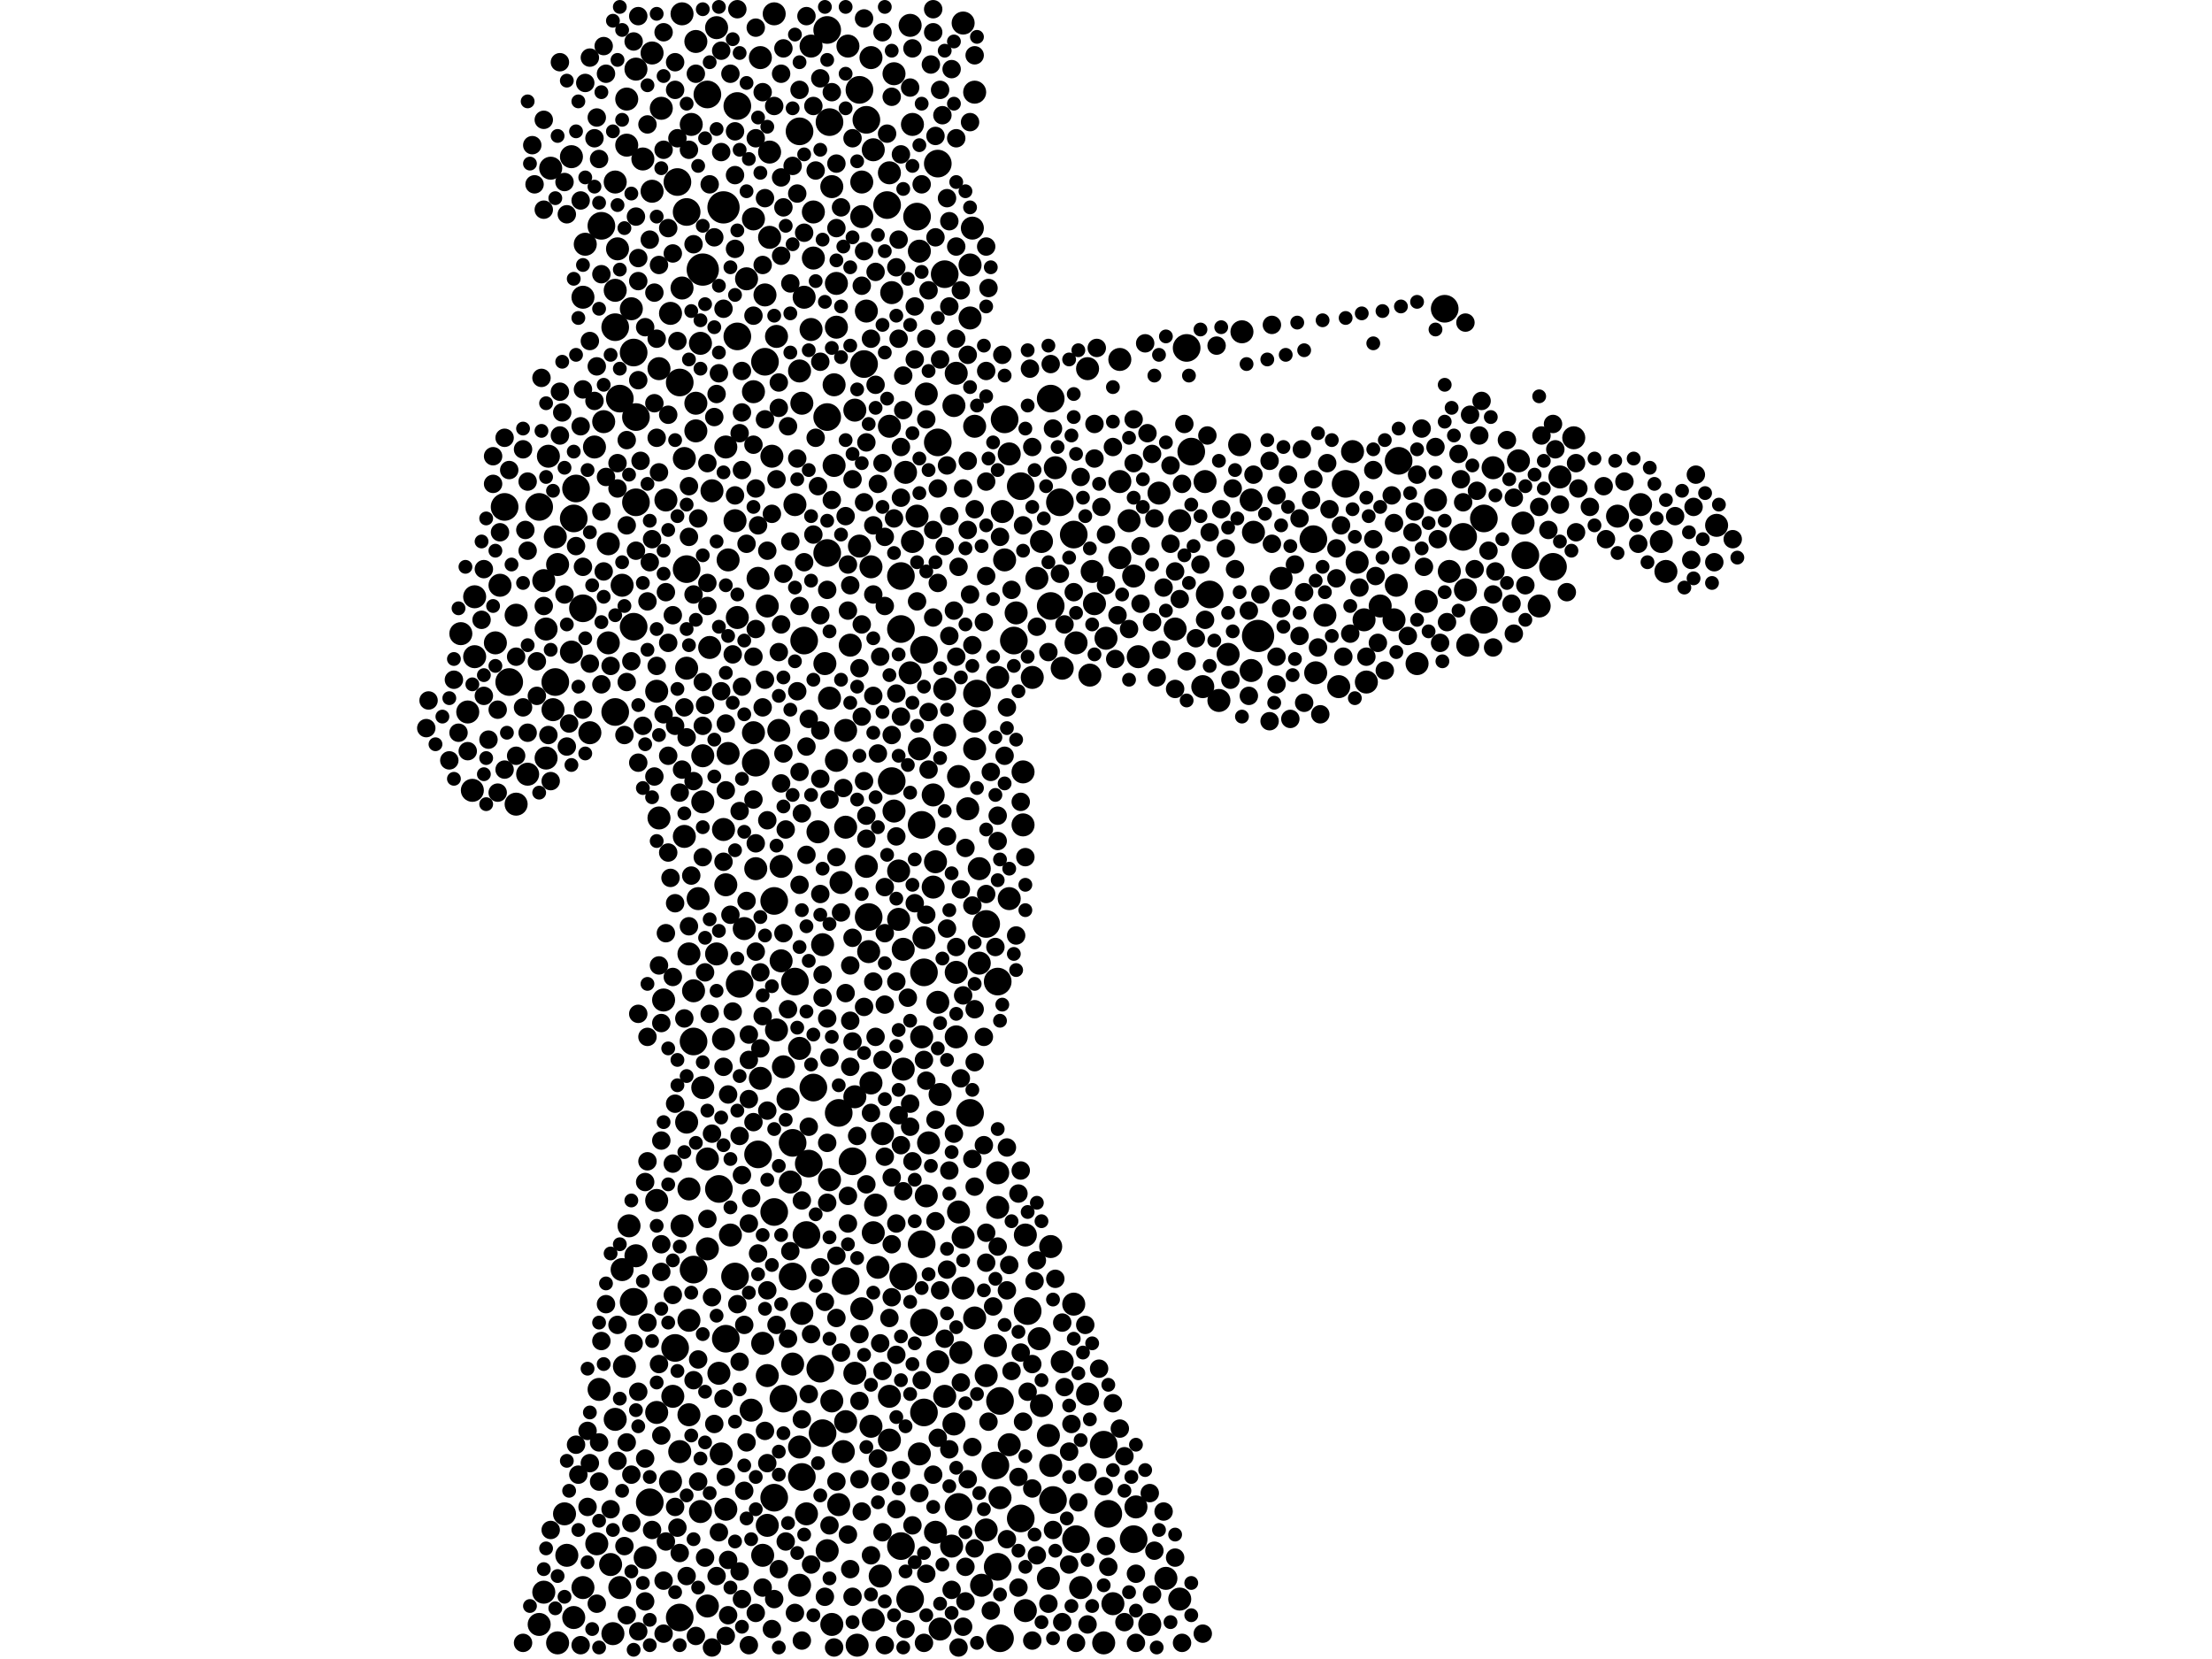 <?xml version="1.0" encoding="utf-8"?>
<svg xmlns="http://www.w3.org/2000/svg"
     xmlns:xlink="http://www.w3.org/1999/xlink" width="1920" height="1440" >

            <defs>
            <style type="text/css"><![CDATA[
circle {stroke: none;}
.c0 {fill: #000000;}
]]></style>
            </defs>
<rect x="0" y="0" width="1920" height="1440" fill="white"/>
<circle cx="610" cy="234" r="14" class="c0"/>
<circle cx="628" cy="180" r="14" class="c0"/>
<circle cx="1092" cy="552" r="14" class="c0"/>
<circle cx="802" cy="1226" r="12" class="c0"/>
<circle cx="820" cy="238" r="12" class="c0"/>
<circle cx="886" cy="1318" r="12" class="c0"/>
<circle cx="656" cy="662" r="12" class="c0"/>
<circle cx="596" cy="184" r="12" class="c0"/>
<circle cx="602" cy="1102" r="12" class="c0"/>
<circle cx="802" cy="1148" r="12" class="c0"/>
<circle cx="932" cy="464" r="12" class="c0"/>
<circle cx="934" cy="1336" r="12" class="c0"/>
<circle cx="872" cy="364" r="12" class="c0"/>
<circle cx="750" cy="316" r="12" class="c0"/>
<circle cx="728" cy="966" r="12" class="c0"/>
<circle cx="522" cy="196" r="12" class="c0"/>
<circle cx="880" cy="556" r="12" class="c0"/>
<circle cx="438" cy="440" r="12" class="c0"/>
<circle cx="698" cy="556" r="12" class="c0"/>
<circle cx="586" cy="1170" r="12" class="c0"/>
<circle cx="534" cy="284" r="12" class="c0"/>
<circle cx="688" cy="992" r="12" class="c0"/>
<circle cx="886" cy="422" r="12" class="c0"/>
<circle cx="602" cy="904" r="12" class="c0"/>
<circle cx="800" cy="716" r="12" class="c0"/>
<circle cx="782" cy="546" r="12" class="c0"/>
<circle cx="752" cy="104" r="12" class="c0"/>
<circle cx="734" cy="1112" r="12" class="c0"/>
<circle cx="746" cy="78" r="12" class="c0"/>
<circle cx="468" cy="440" r="12" class="c0"/>
<circle cx="720" cy="106" r="12" class="c0"/>
<circle cx="1050" cy="516" r="12" class="c0"/>
<circle cx="564" cy="1304" r="12" class="c0"/>
<circle cx="892" cy="1138" r="12" class="c0"/>
<circle cx="770" cy="178" r="12" class="c0"/>
<circle cx="552" cy="436" r="12" class="c0"/>
<circle cx="1168" cy="420" r="12" class="c0"/>
<circle cx="696" cy="1282" r="12" class="c0"/>
<circle cx="664" cy="314" r="12" class="c0"/>
<circle cx="842" cy="966" r="12" class="c0"/>
<circle cx="800" cy="1080" r="12" class="c0"/>
<circle cx="802" cy="844" r="12" class="c0"/>
<circle cx="832" cy="1308" r="12" class="c0"/>
<circle cx="754" cy="796" r="12" class="c0"/>
<circle cx="482" cy="592" r="12" class="c0"/>
<circle cx="1030" cy="302" r="12" class="c0"/>
<circle cx="590" cy="1404" r="12" class="c0"/>
<circle cx="642" cy="854" r="12" class="c0"/>
<circle cx="782" cy="500" r="12" class="c0"/>
<circle cx="1034" cy="392" r="12" class="c0"/>
<circle cx="814" cy="384" r="12" class="c0"/>
<circle cx="640" cy="292" r="12" class="c0"/>
<circle cx="782" cy="1342" r="12" class="c0"/>
<circle cx="912" cy="346" r="12" class="c0"/>
<circle cx="912" cy="526" r="12" class="c0"/>
<circle cx="640" cy="92" r="12" class="c0"/>
<circle cx="774" cy="678" r="12" class="c0"/>
<circle cx="784" cy="1108" r="12" class="c0"/>
<circle cx="914" cy="1302" r="12" class="c0"/>
<circle cx="856" cy="802" r="12" class="c0"/>
<circle cx="718" cy="26" r="12" class="c0"/>
<circle cx="694" cy="114" r="12" class="c0"/>
<circle cx="638" cy="1108" r="12" class="c0"/>
<circle cx="688" cy="1108" r="12" class="c0"/>
<circle cx="866" cy="852" r="12" class="c0"/>
<circle cx="868" cy="1422" r="12" class="c0"/>
<circle cx="740" cy="1008" r="12" class="c0"/>
<circle cx="802" cy="564" r="12" class="c0"/>
<circle cx="718" cy="362" r="12" class="c0"/>
<circle cx="866" cy="1360" r="12" class="c0"/>
<circle cx="538" cy="346" r="12" class="c0"/>
<circle cx="706" cy="944" r="12" class="c0"/>
<circle cx="1270" cy="466" r="12" class="c0"/>
<circle cx="984" cy="1336" r="12" class="c0"/>
<circle cx="498" cy="450" r="12" class="c0"/>
<circle cx="500" cy="424" r="12" class="c0"/>
<circle cx="1288" cy="450" r="12" class="c0"/>
<circle cx="614" cy="82" r="12" class="c0"/>
<circle cx="1288" cy="538" r="12" class="c0"/>
<circle cx="534" cy="618" r="12" class="c0"/>
<circle cx="700" cy="1072" r="12" class="c0"/>
<circle cx="790" cy="1388" r="12" class="c0"/>
<circle cx="624" cy="1032" r="12" class="c0"/>
<circle cx="712" cy="1188" r="12" class="c0"/>
<circle cx="864" cy="1272" r="12" class="c0"/>
<circle cx="442" cy="592" r="12" class="c0"/>
<circle cx="714" cy="1244" r="12" class="c0"/>
<circle cx="550" cy="544" r="12" class="c0"/>
<circle cx="590" cy="332" r="12" class="c0"/>
<circle cx="814" cy="142" r="12" class="c0"/>
<circle cx="552" cy="362" r="12" class="c0"/>
<circle cx="718" cy="480" r="12" class="c0"/>
<circle cx="920" cy="436" r="12" class="c0"/>
<circle cx="672" cy="1300" r="12" class="c0"/>
<circle cx="1254" cy="268" r="12" class="c0"/>
<circle cx="550" cy="1130" r="12" class="c0"/>
<circle cx="848" cy="602" r="12" class="c0"/>
<circle cx="958" cy="1254" r="12" class="c0"/>
<circle cx="680" cy="1214" r="12" class="c0"/>
<circle cx="1214" cy="400" r="12" class="c0"/>
<circle cx="630" cy="1162" r="12" class="c0"/>
<circle cx="1348" cy="492" r="12" class="c0"/>
<circle cx="1324" cy="482" r="12" class="c0"/>
<circle cx="702" cy="1010" r="12" class="c0"/>
<circle cx="796" cy="188" r="12" class="c0"/>
<circle cx="868" cy="1216" r="12" class="c0"/>
<circle cx="506" cy="528" r="12" class="c0"/>
<circle cx="658" cy="1002" r="12" class="c0"/>
<circle cx="962" cy="1314" r="12" class="c0"/>
<circle cx="596" cy="494" r="12" class="c0"/>
<circle cx="672" cy="782" r="12" class="c0"/>
<circle cx="550" cy="306" r="12" class="c0"/>
<circle cx="672" cy="1052" r="12" class="c0"/>
<circle cx="588" cy="158" r="12" class="c0"/>
<circle cx="1140" cy="468" r="12" class="c0"/>
<circle cx="690" cy="852" r="12" class="c0"/>
<circle cx="696" cy="350" r="10" class="c0"/>
<circle cx="622" cy="828" r="10" class="c0"/>
<circle cx="628" cy="720" r="10" class="c0"/>
<circle cx="534" cy="252" r="10" class="c0"/>
<circle cx="630" cy="768" r="10" class="c0"/>
<circle cx="626" cy="1262" r="10" class="c0"/>
<circle cx="1246" cy="434" r="10" class="c0"/>
<circle cx="570" cy="1226" r="10" class="c0"/>
<circle cx="610" cy="944" r="10" class="c0"/>
<circle cx="570" cy="1042" r="10" class="c0"/>
<circle cx="846" cy="626" r="10" class="c0"/>
<circle cx="760" cy="1046" r="10" class="c0"/>
<circle cx="480" cy="616" r="10" class="c0"/>
<circle cx="742" cy="356" r="10" class="c0"/>
<circle cx="948" cy="496" r="10" class="c0"/>
<circle cx="836" cy="1074" r="10" class="c0"/>
<circle cx="516" cy="388" r="10" class="c0"/>
<circle cx="528" cy="472" r="10" class="c0"/>
<circle cx="1178" cy="488" r="10" class="c0"/>
<circle cx="662" cy="1350" r="10" class="c0"/>
<circle cx="668" cy="132" r="10" class="c0"/>
<circle cx="512" cy="636" r="10" class="c0"/>
<circle cx="730" cy="766" r="10" class="c0"/>
<circle cx="604" cy="36" r="10" class="c0"/>
<circle cx="1088" cy="462" r="10" class="c0"/>
<circle cx="538" cy="1378" r="10" class="c0"/>
<circle cx="606" cy="780" r="10" class="c0"/>
<circle cx="756" cy="940" r="10" class="c0"/>
<circle cx="772" cy="370" r="10" class="c0"/>
<circle cx="796" cy="448" r="10" class="c0"/>
<circle cx="724" cy="404" r="10" class="c0"/>
<circle cx="430" cy="558" r="10" class="c0"/>
<circle cx="836" cy="20" r="10" class="c0"/>
<circle cx="546" cy="1064" r="10" class="c0"/>
<circle cx="668" cy="206" r="10" class="c0"/>
<circle cx="780" cy="756" r="10" class="c0"/>
<circle cx="802" cy="814" r="10" class="c0"/>
<circle cx="784" cy="824" r="10" class="c0"/>
<circle cx="534" cy="158" r="10" class="c0"/>
<circle cx="904" cy="1220" r="10" class="c0"/>
<circle cx="520" cy="1206" r="10" class="c0"/>
<circle cx="666" cy="1324" r="10" class="c0"/>
<circle cx="800" cy="900" r="10" class="c0"/>
<circle cx="598" cy="1146" r="10" class="c0"/>
<circle cx="828" cy="352" r="10" class="c0"/>
<circle cx="686" cy="1026" r="10" class="c0"/>
<circle cx="548" cy="268" r="10" class="c0"/>
<circle cx="946" cy="586" r="10" class="c0"/>
<circle cx="1150" cy="534" r="10" class="c0"/>
<circle cx="792" cy="108" r="10" class="c0"/>
<circle cx="812" cy="1330" r="10" class="c0"/>
<circle cx="758" cy="130" r="10" class="c0"/>
<circle cx="912" cy="1082" r="10" class="c0"/>
<circle cx="518" cy="1340" r="10" class="c0"/>
<circle cx="542" cy="1186" r="10" class="c0"/>
<circle cx="828" cy="1236" r="10" class="c0"/>
<circle cx="776" cy="704" r="10" class="c0"/>
<circle cx="806" cy="992" r="10" class="c0"/>
<circle cx="472" cy="1382" r="10" class="c0"/>
<circle cx="734" cy="1234" r="10" class="c0"/>
<circle cx="1354" cy="414" r="10" class="c0"/>
<circle cx="1012" cy="1370" r="10" class="c0"/>
<circle cx="1446" cy="496" r="10" class="c0"/>
<circle cx="646" cy="806" r="10" class="c0"/>
<circle cx="524" cy="366" r="10" class="c0"/>
<circle cx="558" cy="138" r="10" class="c0"/>
<circle cx="890" cy="1072" r="10" class="c0"/>
<circle cx="746" cy="474" r="10" class="c0"/>
<circle cx="674" cy="292" r="10" class="c0"/>
<circle cx="596" cy="580" r="10" class="c0"/>
<circle cx="850" cy="836" r="10" class="c0"/>
<circle cx="830" cy="900" r="10" class="c0"/>
<circle cx="780" cy="798" r="10" class="c0"/>
<circle cx="706" cy="224" r="10" class="c0"/>
<circle cx="600" cy="108" r="10" class="c0"/>
<circle cx="654" cy="636" r="10" class="c0"/>
<circle cx="1086" cy="434" r="10" class="c0"/>
<circle cx="640" cy="536" r="10" class="c0"/>
<circle cx="472" cy="504" r="10" class="c0"/>
<circle cx="722" cy="1410" r="10" class="c0"/>
<circle cx="1272" cy="512" r="10" class="c0"/>
<circle cx="866" cy="1018" r="10" class="c0"/>
<circle cx="582" cy="272" r="10" class="c0"/>
<circle cx="666" cy="526" r="10" class="c0"/>
<circle cx="816" cy="1414" r="10" class="c0"/>
<circle cx="972" cy="312" r="10" class="c0"/>
<circle cx="984" cy="500" r="10" class="c0"/>
<circle cx="774" cy="254" r="10" class="c0"/>
<circle cx="868" cy="1300" r="10" class="c0"/>
<circle cx="960" cy="554" r="10" class="c0"/>
<circle cx="972" cy="484" r="10" class="c0"/>
<circle cx="616" cy="562" r="10" class="c0"/>
<circle cx="656" cy="754" r="10" class="c0"/>
<circle cx="496" cy="566" r="10" class="c0"/>
<circle cx="1230" cy="576" r="10" class="c0"/>
<circle cx="826" cy="1342" r="10" class="c0"/>
<circle cx="1078" cy="288" r="10" class="c0"/>
<circle cx="856" cy="1194" r="10" class="c0"/>
<circle cx="582" cy="1286" r="10" class="c0"/>
<circle cx="1024" cy="452" r="10" class="c0"/>
<circle cx="728" cy="1306" r="10" class="c0"/>
<circle cx="876" cy="394" r="10" class="c0"/>
<circle cx="772" cy="1250" r="10" class="c0"/>
<circle cx="1212" cy="508" r="10" class="c0"/>
<circle cx="890" cy="1398" r="10" class="c0"/>
<circle cx="528" cy="558" r="10" class="c0"/>
<circle cx="744" cy="1428" r="10" class="c0"/>
<circle cx="986" cy="1308" r="10" class="c0"/>
<circle cx="850" cy="754" r="10" class="c0"/>
<circle cx="776" cy="64" r="10" class="c0"/>
<circle cx="998" cy="1410" r="10" class="c0"/>
<circle cx="972" cy="418" r="10" class="c0"/>
<circle cx="1024" cy="1388" r="10" class="c0"/>
<circle cx="1112" cy="502" r="10" class="c0"/>
<circle cx="726" cy="246" r="10" class="c0"/>
<circle cx="596" cy="974" r="10" class="c0"/>
<circle cx="474" cy="658" r="10" class="c0"/>
<circle cx="916" cy="406" r="10" class="c0"/>
<circle cx="934" cy="558" r="10" class="c0"/>
<circle cx="678" cy="834" r="10" class="c0"/>
<circle cx="576" cy="868" r="10" class="c0"/>
<circle cx="748" cy="158" r="10" class="c0"/>
<circle cx="846" cy="80" r="10" class="c0"/>
<circle cx="584" cy="1212" r="10" class="c0"/>
<circle cx="560" cy="1352" r="10" class="c0"/>
<circle cx="832" cy="674" r="10" class="c0"/>
<circle cx="572" cy="320" r="10" class="c0"/>
<circle cx="610" cy="656" r="10" class="c0"/>
<circle cx="598" cy="1228" r="10" class="c0"/>
<circle cx="1066" cy="568" r="10" class="c0"/>
<circle cx="834" cy="1174" r="10" class="c0"/>
<circle cx="530" cy="1358" r="10" class="c0"/>
<circle cx="594" cy="726" r="10" class="c0"/>
<circle cx="846" cy="650" r="10" class="c0"/>
<circle cx="718" cy="1346" r="10" class="c0"/>
<circle cx="534" cy="1232" r="10" class="c0"/>
<circle cx="536" cy="216" r="10" class="c0"/>
<circle cx="660" cy="936" r="10" class="c0"/>
<circle cx="724" cy="334" r="10" class="c0"/>
<circle cx="1076" cy="386" r="10" class="c0"/>
<circle cx="674" cy="894" r="10" class="c0"/>
<circle cx="544" cy="86" r="10" class="c0"/>
<circle cx="876" cy="780" r="10" class="c0"/>
<circle cx="804" cy="342" r="10" class="c0"/>
<circle cx="506" cy="1378" r="10" class="c0"/>
<circle cx="830" cy="844" r="10" class="c0"/>
<circle cx="922" cy="1182" r="10" class="c0"/>
<circle cx="762" cy="1100" r="10" class="c0"/>
<circle cx="722" cy="1216" r="10" class="c0"/>
<circle cx="684" cy="954" r="10" class="c0"/>
<circle cx="638" cy="452" r="10" class="c0"/>
<circle cx="1020" cy="546" r="10" class="c0"/>
<circle cx="938" cy="1378" r="10" class="c0"/>
<circle cx="544" cy="126" r="10" class="c0"/>
<circle cx="846" cy="370" r="10" class="c0"/>
<circle cx="804" cy="1038" r="10" class="c0"/>
<circle cx="772" cy="1212" r="10" class="c0"/>
<circle cx="578" cy="434" r="10" class="c0"/>
<circle cx="592" cy="1064" r="10" class="c0"/>
<circle cx="872" cy="486" r="10" class="c0"/>
<circle cx="496" cy="136" r="10" class="c0"/>
<circle cx="820" cy="1212" r="10" class="c0"/>
<circle cx="572" cy="710" r="10" class="c0"/>
<circle cx="836" cy="1118" r="10" class="c0"/>
<circle cx="594" cy="398" r="10" class="c0"/>
<circle cx="756" cy="1238" r="10" class="c0"/>
<circle cx="608" cy="298" r="10" class="c0"/>
<circle cx="840" cy="702" r="10" class="c0"/>
<circle cx="448" cy="534" r="10" class="c0"/>
<circle cx="660" cy="50" r="10" class="c0"/>
<circle cx="742" cy="952" r="10" class="c0"/>
<circle cx="846" cy="1144" r="10" class="c0"/>
<circle cx="814" cy="870" r="10" class="c0"/>
<circle cx="698" cy="258" r="10" class="c0"/>
<circle cx="752" cy="752" r="10" class="c0"/>
<circle cx="852" cy="1376" r="10" class="c0"/>
<circle cx="566" cy="166" r="10" class="c0"/>
<circle cx="714" cy="820" r="10" class="c0"/>
<circle cx="1044" cy="596" r="10" class="c0"/>
<circle cx="1186" cy="592" r="10" class="c0"/>
<circle cx="896" cy="588" r="10" class="c0"/>
<circle cx="742" cy="1192" r="10" class="c0"/>
<circle cx="710" cy="722" r="10" class="c0"/>
<circle cx="820" cy="638" r="10" class="c0"/>
<circle cx="784" cy="928" r="10" class="c0"/>
<circle cx="598" cy="1032" r="10" class="c0"/>
<circle cx="720" cy="1024" r="10" class="c0"/>
<circle cx="752" cy="270" r="10" class="c0"/>
<circle cx="1322" cy="454" r="10" class="c0"/>
<circle cx="700" cy="1314" r="10" class="c0"/>
<circle cx="790" cy="584" r="10" class="c0"/>
<circle cx="590" cy="1260" r="10" class="c0"/>
<circle cx="716" cy="576" r="10" class="c0"/>
<circle cx="690" cy="438" r="10" class="c0"/>
<circle cx="950" cy="524" r="10" class="c0"/>
<circle cx="1274" cy="560" r="10" class="c0"/>
<circle cx="704" cy="40" r="10" class="c0"/>
<circle cx="1424" cy="438" r="10" class="c0"/>
<circle cx="624" cy="1192" r="10" class="c0"/>
<circle cx="866" cy="1048" r="10" class="c0"/>
<circle cx="694" cy="1376" r="10" class="c0"/>
<circle cx="988" cy="570" r="10" class="c0"/>
<circle cx="484" cy="490" r="10" class="c0"/>
<circle cx="856" cy="1328" r="10" class="c0"/>
<circle cx="618" cy="426" r="10" class="c0"/>
<circle cx="1318" cy="400" r="10" class="c0"/>
<circle cx="882" cy="532" r="10" class="c0"/>
<circle cx="1336" cy="526" r="10" class="c0"/>
<circle cx="410" cy="686" r="10" class="c0"/>
<circle cx="910" cy="1370" r="10" class="c0"/>
<circle cx="1198" cy="526" r="10" class="c0"/>
<circle cx="966" cy="1392" r="10" class="c0"/>
<circle cx="932" cy="1132" r="10" class="c0"/>
<circle cx="400" cy="550" r="10" class="c0"/>
<circle cx="598" cy="828" r="10" class="c0"/>
<circle cx="694" cy="322" r="10" class="c0"/>
<circle cx="900" cy="502" r="10" class="c0"/>
<circle cx="844" cy="198" r="10" class="c0"/>
<circle cx="672" cy="12" r="10" class="c0"/>
<circle cx="798" cy="650" r="10" class="c0"/>
<circle cx="1210" cy="538" r="10" class="c0"/>
<circle cx="552" cy="60" r="10" class="c0"/>
<circle cx="706" cy="184" r="10" class="c0"/>
<circle cx="904" cy="470" r="10" class="c0"/>
<circle cx="876" cy="1254" r="10" class="c0"/>
<circle cx="980" cy="452" r="10" class="c0"/>
<circle cx="654" cy="340" r="10" class="c0"/>
<circle cx="678" cy="752" r="10" class="c0"/>
<circle cx="666" cy="1194" r="10" class="c0"/>
<circle cx="732" cy="1260" r="10" class="c0"/>
<circle cx="1404" cy="448" r="10" class="c0"/>
<circle cx="482" cy="466" r="10" class="c0"/>
<circle cx="888" cy="716" r="10" class="c0"/>
<circle cx="604" cy="374" r="10" class="c0"/>
<circle cx="498" cy="1404" r="10" class="c0"/>
<circle cx="622" cy="24" r="10" class="c0"/>
<circle cx="406" cy="618" r="10" class="c0"/>
<circle cx="670" cy="396" r="10" class="c0"/>
<circle cx="552" cy="1090" r="10" class="c0"/>
<circle cx="614" cy="1394" r="10" class="c0"/>
<circle cx="810" cy="770" r="10" class="c0"/>
<circle cx="842" cy="276" r="10" class="c0"/>
<circle cx="870" cy="444" r="10" class="c0"/>
<circle cx="766" cy="984" r="10" class="c0"/>
<circle cx="1296" cy="406" r="10" class="c0"/>
<circle cx="738" cy="560" r="10" class="c0"/>
<circle cx="922" cy="580" r="10" class="c0"/>
<circle cx="506" cy="258" r="10" class="c0"/>
<circle cx="748" cy="188" r="10" class="c0"/>
<circle cx="694" cy="910" r="10" class="c0"/>
<circle cx="810" cy="690" r="10" class="c0"/>
<circle cx="574" cy="94" r="10" class="c0"/>
<circle cx="1442" cy="470" r="10" class="c0"/>
<circle cx="478" cy="146" r="10" class="c0"/>
<circle cx="790" cy="22" r="10" class="c0"/>
<circle cx="662" cy="1166" r="10" class="c0"/>
<circle cx="634" cy="1072" r="10" class="c0"/>
<circle cx="654" cy="190" r="10" class="c0"/>
<circle cx="676" cy="634" r="10" class="c0"/>
<circle cx="1258" cy="496" r="10" class="c0"/>
<circle cx="1058" cy="608" r="10" class="c0"/>
<circle cx="434" cy="508" r="10" class="c0"/>
<circle cx="614" cy="1084" r="10" class="c0"/>
<circle cx="772" cy="150" r="10" class="c0"/>
<circle cx="1366" cy="380" r="10" class="c0"/>
<circle cx="688" cy="1184" r="10" class="c0"/>
<circle cx="458" cy="672" r="10" class="c0"/>
<circle cx="630" cy="388" r="10" class="c0"/>
<circle cx="888" cy="670" r="10" class="c0"/>
<circle cx="412" cy="518" r="10" class="c0"/>
<circle cx="540" cy="508" r="10" class="c0"/>
<circle cx="832" cy="1052" r="10" class="c0"/>
<circle cx="756" cy="50" r="10" class="c0"/>
<circle cx="608" cy="1312" r="10" class="c0"/>
<circle cx="830" cy="324" r="10" class="c0"/>
<circle cx="448" cy="698" r="10" class="c0"/>
<circle cx="1174" cy="392" r="10" class="c0"/>
<circle cx="694" cy="1256" r="10" class="c0"/>
<circle cx="532" cy="1418" r="10" class="c0"/>
<circle cx="720" cy="606" r="10" class="c0"/>
<circle cx="842" cy="230" r="10" class="c0"/>
<circle cx="758" cy="1406" r="10" class="c0"/>
<circle cx="540" cy="1102" r="10" class="c0"/>
<circle cx="592" cy="12" r="10" class="c0"/>
<circle cx="704" cy="286" r="10" class="c0"/>
<circle cx="658" cy="502" r="10" class="c0"/>
<circle cx="1490" cy="456" r="10" class="c0"/>
<circle cx="816" cy="950" r="10" class="c0"/>
<circle cx="632" cy="654" r="10" class="c0"/>
<circle cx="484" cy="1426" r="10" class="c0"/>
<circle cx="722" cy="162" r="10" class="c0"/>
<circle cx="1046" cy="418" r="10" class="c0"/>
<circle cx="628" cy="902" r="10" class="c0"/>
<circle cx="592" cy="250" r="10" class="c0"/>
<circle cx="798" cy="218" r="10" class="c0"/>
<circle cx="754" cy="826" r="10" class="c0"/>
<circle cx="726" cy="660" r="10" class="c0"/>
<circle cx="630" cy="1310" r="10" class="c0"/>
<circle cx="912" cy="1272" r="10" class="c0"/>
<circle cx="958" cy="1426" r="10" class="c0"/>
<circle cx="902" cy="1162" r="10" class="c0"/>
<circle cx="814" cy="1182" r="10" class="c0"/>
<circle cx="474" cy="546" r="10" class="c0"/>
<circle cx="944" cy="320" r="10" class="c0"/>
<circle cx="696" cy="1140" r="10" class="c0"/>
<circle cx="734" cy="634" r="10" class="c0"/>
<circle cx="412" cy="570" r="10" class="c0"/>
<circle cx="648" cy="242" r="10" class="c0"/>
<circle cx="1184" cy="538" r="10" class="c0"/>
<circle cx="1162" cy="596" r="10" class="c0"/>
<circle cx="1238" cy="522" r="10" class="c0"/>
<circle cx="866" cy="588" r="10" class="c0"/>
<circle cx="610" cy="696" r="10" class="c0"/>
<circle cx="1142" cy="584" r="10" class="c0"/>
<circle cx="1086" cy="582" r="10" class="c0"/>
<circle cx="786" cy="410" r="10" class="c0"/>
<circle cx="566" cy="46" r="10" class="c0"/>
<circle cx="748" cy="1136" r="10" class="c0"/>
<circle cx="468" cy="1410" r="10" class="c0"/>
<circle cx="864" cy="1168" r="10" class="c0"/>
<circle cx="798" cy="1262" r="10" class="c0"/>
<circle cx="614" cy="1006" r="10" class="c0"/>
<circle cx="508" cy="212" r="10" class="c0"/>
<circle cx="1006" cy="428" r="10" class="c0"/>
<circle cx="492" cy="1350" r="10" class="c0"/>
<circle cx="736" cy="40" r="10" class="c0"/>
<circle cx="602" cy="860" r="10" class="c0"/>
<circle cx="734" cy="718" r="10" class="c0"/>
<circle cx="812" cy="748" r="10" class="c0"/>
<circle cx="604" cy="350" r="10" class="c0"/>
<circle cx="758" cy="1070" r="10" class="c0"/>
<circle cx="756" cy="492" r="10" class="c0"/>
<circle cx="792" cy="470" r="10" class="c0"/>
<circle cx="632" cy="486" r="10" class="c0"/>
<circle cx="944" cy="1210" r="10" class="c0"/>
<circle cx="680" cy="926" r="10" class="c0"/>
<circle cx="820" cy="598" r="10" class="c0"/>
<circle cx="910" cy="1246" r="10" class="c0"/>
<circle cx="664" cy="256" r="10" class="c0"/>
<circle cx="476" cy="396" r="10" class="c0"/>
<circle cx="570" cy="600" r="10" class="c0"/>
<circle cx="490" cy="1314" r="10" class="c0"/>
<circle cx="652" cy="1224" r="10" class="c0"/>
<circle cx="726" cy="284" r="10" class="c0"/>
<circle cx="764" cy="1368" r="10" class="c0"/>
<circle cx="1016" cy="472" r="8" class="c0"/>
<circle cx="512" cy="1270" r="8" class="c0"/>
<circle cx="718" cy="512" r="8" class="c0"/>
<circle cx="844" cy="1006" r="8" class="c0"/>
<circle cx="650" cy="920" r="8" class="c0"/>
<circle cx="874" cy="1120" r="8" class="c0"/>
<circle cx="536" cy="1150" r="8" class="c0"/>
<circle cx="448" cy="656" r="8" class="c0"/>
<circle cx="884" cy="1036" r="8" class="c0"/>
<circle cx="1470" cy="440" r="8" class="c0"/>
<circle cx="606" cy="450" r="8" class="c0"/>
<circle cx="824" cy="448" r="8" class="c0"/>
<circle cx="782" cy="1276" r="8" class="c0"/>
<circle cx="522" cy="444" r="8" class="c0"/>
<circle cx="930" cy="1236" r="8" class="c0"/>
<circle cx="762" cy="654" r="8" class="c0"/>
<circle cx="636" cy="568" r="8" class="c0"/>
<circle cx="700" cy="648" r="8" class="c0"/>
<circle cx="530" cy="578" r="8" class="c0"/>
<circle cx="792" cy="1008" r="8" class="c0"/>
<circle cx="506" cy="492" r="8" class="c0"/>
<circle cx="872" cy="656" r="8" class="c0"/>
<circle cx="470" cy="328" r="8" class="c0"/>
<circle cx="882" cy="812" r="8" class="c0"/>
<circle cx="834" cy="772" r="8" class="c0"/>
<circle cx="1160" cy="476" r="8" class="c0"/>
<circle cx="648" cy="1252" r="8" class="c0"/>
<circle cx="562" cy="900" r="8" class="c0"/>
<circle cx="1256" cy="540" r="8" class="c0"/>
<circle cx="822" cy="404" r="8" class="c0"/>
<circle cx="458" cy="418" r="8" class="c0"/>
<circle cx="1132" cy="610" r="8" class="c0"/>
<circle cx="752" cy="384" r="8" class="c0"/>
<circle cx="580" cy="740" r="8" class="c0"/>
<circle cx="786" cy="1414" r="8" class="c0"/>
<circle cx="886" cy="696" r="8" class="c0"/>
<circle cx="842" cy="516" r="8" class="c0"/>
<circle cx="798" cy="1296" r="8" class="c0"/>
<circle cx="768" cy="466" r="8" class="c0"/>
<circle cx="784" cy="326" r="8" class="c0"/>
<circle cx="838" cy="736" r="8" class="c0"/>
<circle cx="830" cy="214" r="8" class="c0"/>
<circle cx="1250" cy="558" r="8" class="c0"/>
<circle cx="748" cy="1312" r="8" class="c0"/>
<circle cx="568" cy="674" r="8" class="c0"/>
<circle cx="886" cy="1174" r="8" class="c0"/>
<circle cx="1368" cy="462" r="8" class="c0"/>
<circle cx="640" cy="1132" r="8" class="c0"/>
<circle cx="610" cy="744" r="8" class="c0"/>
<circle cx="596" cy="1368" r="8" class="c0"/>
<circle cx="896" cy="1184" r="8" class="c0"/>
<circle cx="1020" cy="598" r="8" class="c0"/>
<circle cx="630" cy="686" r="8" class="c0"/>
<circle cx="712" cy="634" r="8" class="c0"/>
<circle cx="790" cy="978" r="8" class="c0"/>
<circle cx="550" cy="36" r="8" class="c0"/>
<circle cx="572" cy="230" r="8" class="c0"/>
<circle cx="554" cy="14" r="8" class="c0"/>
<circle cx="996" cy="376" r="8" class="c0"/>
<circle cx="780" cy="294" r="8" class="c0"/>
<circle cx="746" cy="1284" r="8" class="c0"/>
<circle cx="712" cy="776" r="8" class="c0"/>
<circle cx="824" cy="552" r="8" class="c0"/>
<circle cx="922" cy="1408" r="8" class="c0"/>
<circle cx="708" cy="148" r="8" class="c0"/>
<circle cx="1454" cy="448" r="8" class="c0"/>
<circle cx="1284" cy="378" r="8" class="c0"/>
<circle cx="564" cy="488" r="8" class="c0"/>
<circle cx="634" cy="64" r="8" class="c0"/>
<circle cx="508" cy="72" r="8" class="c0"/>
<circle cx="966" cy="388" r="8" class="c0"/>
<circle cx="844" cy="560" r="8" class="c0"/>
<circle cx="778" cy="1176" r="8" class="c0"/>
<circle cx="454" cy="1426" r="8" class="c0"/>
<circle cx="624" cy="324" r="8" class="c0"/>
<circle cx="750" cy="678" r="8" class="c0"/>
<circle cx="712" cy="314" r="8" class="c0"/>
<circle cx="816" cy="1120" r="8" class="c0"/>
<circle cx="1268" cy="416" r="8" class="c0"/>
<circle cx="394" cy="590" r="8" class="c0"/>
<circle cx="830" cy="294" r="8" class="c0"/>
<circle cx="642" cy="1364" r="8" class="c0"/>
<circle cx="644" cy="596" r="8" class="c0"/>
<circle cx="680" cy="180" r="8" class="c0"/>
<circle cx="1016" cy="404" r="8" class="c0"/>
<circle cx="830" cy="120" r="8" class="c0"/>
<circle cx="748" cy="248" r="8" class="c0"/>
<circle cx="832" cy="492" r="8" class="c0"/>
<circle cx="722" cy="80" r="8" class="c0"/>
<circle cx="720" cy="694" r="8" class="c0"/>
<circle cx="1248" cy="468" r="8" class="c0"/>
<circle cx="586" cy="784" r="8" class="c0"/>
<circle cx="860" cy="1398" r="8" class="c0"/>
<circle cx="766" cy="920" r="8" class="c0"/>
<circle cx="652" cy="1040" r="8" class="c0"/>
<circle cx="638" cy="216" r="8" class="c0"/>
<circle cx="822" cy="806" r="8" class="c0"/>
<circle cx="750" cy="874" r="8" class="c0"/>
<circle cx="1112" cy="528" r="8" class="c0"/>
<circle cx="866" cy="1082" r="8" class="c0"/>
<circle cx="1102" cy="626" r="8" class="c0"/>
<circle cx="1138" cy="434" r="8" class="c0"/>
<circle cx="666" cy="712" r="8" class="c0"/>
<circle cx="750" cy="218" r="8" class="c0"/>
<circle cx="648" cy="782" r="8" class="c0"/>
<circle cx="670" cy="1414" r="8" class="c0"/>
<circle cx="846" cy="876" r="8" class="c0"/>
<circle cx="854" cy="994" r="8" class="c0"/>
<circle cx="370" cy="632" r="8" class="c0"/>
<circle cx="598" cy="804" r="8" class="c0"/>
<circle cx="1088" cy="412" r="8" class="c0"/>
<circle cx="768" cy="770" r="8" class="c0"/>
<circle cx="520" cy="1286" r="8" class="c0"/>
<circle cx="614" cy="526" r="8" class="c0"/>
<circle cx="618" cy="1126" r="8" class="c0"/>
<circle cx="666" cy="478" r="8" class="c0"/>
<circle cx="572" cy="1184" r="8" class="c0"/>
<circle cx="1128" cy="552" r="8" class="c0"/>
<circle cx="686" cy="1086" r="8" class="c0"/>
<circle cx="738" cy="1362" r="8" class="c0"/>
<circle cx="698" cy="488" r="8" class="c0"/>
<circle cx="1042" cy="490" r="8" class="c0"/>
<circle cx="866" cy="730" r="8" class="c0"/>
<circle cx="778" cy="726" r="8" class="c0"/>
<circle cx="752" cy="728" r="8" class="c0"/>
<circle cx="876" cy="1098" r="8" class="c0"/>
<circle cx="814" cy="506" r="8" class="c0"/>
<circle cx="1104" cy="472" r="8" class="c0"/>
<circle cx="784" cy="1034" r="8" class="c0"/>
<circle cx="572" cy="410" r="8" class="c0"/>
<circle cx="1108" cy="570" r="8" class="c0"/>
<circle cx="678" cy="542" r="8" class="c0"/>
<circle cx="622" cy="1368" r="8" class="c0"/>
<circle cx="626" cy="132" r="8" class="c0"/>
<circle cx="486" cy="340" r="8" class="c0"/>
<circle cx="956" cy="440" r="8" class="c0"/>
<circle cx="738" cy="508" r="8" class="c0"/>
<circle cx="780" cy="208" r="8" class="c0"/>
<circle cx="1380" cy="440" r="8" class="c0"/>
<circle cx="554" cy="1208" r="8" class="c0"/>
<circle cx="642" cy="704" r="8" class="c0"/>
<circle cx="526" cy="64" r="8" class="c0"/>
<circle cx="1192" cy="408" r="8" class="c0"/>
<circle cx="818" cy="100" r="8" class="c0"/>
<circle cx="734" cy="862" r="8" class="c0"/>
<circle cx="1000" cy="540" r="8" class="c0"/>
<circle cx="790" cy="958" r="8" class="c0"/>
<circle cx="938" cy="414" r="8" class="c0"/>
<circle cx="958" cy="1290" r="8" class="c0"/>
<circle cx="634" cy="794" r="8" class="c0"/>
<circle cx="630" cy="1420" r="8" class="c0"/>
<circle cx="1234" cy="372" r="8" class="c0"/>
<circle cx="1312" cy="524" r="8" class="c0"/>
<circle cx="782" cy="622" r="8" class="c0"/>
<circle cx="588" cy="296" r="8" class="c0"/>
<circle cx="466" cy="604" r="8" class="c0"/>
<circle cx="774" cy="1022" r="8" class="c0"/>
<circle cx="680" cy="42" r="8" class="c0"/>
<circle cx="716" cy="1386" r="8" class="c0"/>
<circle cx="1202" cy="582" r="8" class="c0"/>
<circle cx="566" cy="468" r="8" class="c0"/>
<circle cx="1392" cy="422" r="8" class="c0"/>
<circle cx="586" cy="54" r="8" class="c0"/>
<circle cx="594" cy="884" r="8" class="c0"/>
<circle cx="806" cy="252" r="8" class="c0"/>
<circle cx="506" cy="616" r="8" class="c0"/>
<circle cx="680" cy="498" r="8" class="c0"/>
<circle cx="800" cy="1198" r="8" class="c0"/>
<circle cx="518" cy="102" r="8" class="c0"/>
<circle cx="730" cy="1174" r="8" class="c0"/>
<circle cx="658" cy="1088" r="8" class="c0"/>
<circle cx="580" cy="198" r="8" class="c0"/>
<circle cx="646" cy="1294" r="8" class="c0"/>
<circle cx="1360" cy="514" r="8" class="c0"/>
<circle cx="822" cy="172" r="8" class="c0"/>
<circle cx="594" cy="614" r="8" class="c0"/>
<circle cx="550" cy="1166" r="8" class="c0"/>
<circle cx="950" cy="368" r="8" class="c0"/>
<circle cx="576" cy="1418" r="8" class="c0"/>
<circle cx="1118" cy="412" r="8" class="c0"/>
<circle cx="712" cy="68" r="8" class="c0"/>
<circle cx="1000" cy="1384" r="8" class="c0"/>
<circle cx="630" cy="628" r="8" class="c0"/>
<circle cx="720" cy="1324" r="8" class="c0"/>
<circle cx="554" cy="244" r="8" class="c0"/>
<circle cx="552" cy="188" r="8" class="c0"/>
<circle cx="752" cy="1028" r="8" class="c0"/>
<circle cx="694" cy="670" r="8" class="c0"/>
<circle cx="1050" cy="462" r="8" class="c0"/>
<circle cx="644" cy="408" r="8" class="c0"/>
<circle cx="556" cy="400" r="8" class="c0"/>
<circle cx="692" cy="600" r="8" class="c0"/>
<circle cx="1008" cy="564" r="8" class="c0"/>
<circle cx="764" cy="570" r="8" class="c0"/>
<circle cx="560" cy="1390" r="8" class="c0"/>
<circle cx="664" cy="590" r="8" class="c0"/>
<circle cx="680" cy="810" r="8" class="c0"/>
<circle cx="610" cy="630" r="8" class="c0"/>
<circle cx="638" cy="152" r="8" class="c0"/>
<circle cx="972" cy="1240" r="8" class="c0"/>
<circle cx="874" cy="614" r="8" class="c0"/>
<circle cx="1060" cy="442" r="8" class="c0"/>
<circle cx="830" cy="570" r="8" class="c0"/>
<circle cx="1108" cy="430" r="8" class="c0"/>
<circle cx="584" cy="1010" r="8" class="c0"/>
<circle cx="522" cy="1164" r="8" class="c0"/>
<circle cx="1046" cy="538" r="8" class="c0"/>
<circle cx="558" cy="630" r="8" class="c0"/>
<circle cx="896" cy="1424" r="8" class="c0"/>
<circle cx="516" cy="120" r="8" class="c0"/>
<circle cx="590" cy="688" r="8" class="c0"/>
<circle cx="1166" cy="570" r="8" class="c0"/>
<circle cx="826" cy="1380" r="8" class="c0"/>
<circle cx="1026" cy="1426" r="8" class="c0"/>
<circle cx="766" cy="1190" r="8" class="c0"/>
<circle cx="854" cy="540" r="8" class="c0"/>
<circle cx="808" cy="56" r="8" class="c0"/>
<circle cx="726" cy="744" r="8" class="c0"/>
<circle cx="662" cy="80" r="8" class="c0"/>
<circle cx="804" cy="1366" r="8" class="c0"/>
<circle cx="794" cy="312" r="8" class="c0"/>
<circle cx="424" cy="642" r="8" class="c0"/>
<circle cx="846" cy="48" r="8" class="c0"/>
<circle cx="666" cy="964" r="8" class="c0"/>
<circle cx="638" cy="430" r="8" class="c0"/>
<circle cx="1164" cy="456" r="8" class="c0"/>
<circle cx="764" cy="1286" r="8" class="c0"/>
<circle cx="734" cy="448" r="8" class="c0"/>
<circle cx="574" cy="1104" r="8" class="c0"/>
<circle cx="758" cy="456" r="8" class="c0"/>
<circle cx="390" cy="660" r="8" class="c0"/>
<circle cx="716" cy="1130" r="8" class="c0"/>
<circle cx="800" cy="160" r="8" class="c0"/>
<circle cx="750" cy="16" r="8" class="c0"/>
<circle cx="778" cy="602" r="8" class="c0"/>
<circle cx="580" cy="558" r="8" class="c0"/>
<circle cx="778" cy="232" r="8" class="c0"/>
<circle cx="1222" cy="552" r="8" class="c0"/>
<circle cx="870" cy="308" r="8" class="c0"/>
<circle cx="952" cy="302" r="8" class="c0"/>
<circle cx="984" cy="402" r="8" class="c0"/>
<circle cx="1028" cy="368" r="8" class="c0"/>
<circle cx="980" cy="546" r="8" class="c0"/>
<circle cx="796" cy="522" r="8" class="c0"/>
<circle cx="628" cy="926" r="8" class="c0"/>
<circle cx="458" cy="636" r="8" class="c0"/>
<circle cx="718" cy="1044" r="8" class="c0"/>
<circle cx="694" cy="768" r="8" class="c0"/>
<circle cx="654" cy="570" r="8" class="c0"/>
<circle cx="778" cy="1310" r="8" class="c0"/>
<circle cx="750" cy="436" r="8" class="c0"/>
<circle cx="738" cy="926" r="8" class="c0"/>
<circle cx="810" cy="460" r="8" class="c0"/>
<circle cx="1298" cy="496" r="8" class="c0"/>
<circle cx="722" cy="434" r="8" class="c0"/>
<circle cx="696" cy="1042" r="8" class="c0"/>
<circle cx="670" cy="446" r="8" class="c0"/>
<circle cx="856" cy="776" r="8" class="c0"/>
<circle cx="548" cy="1280" r="8" class="c0"/>
<circle cx="576" cy="1372" r="8" class="c0"/>
<circle cx="1314" cy="432" r="8" class="c0"/>
<circle cx="942" cy="1150" r="8" class="c0"/>
<circle cx="580" cy="360" r="8" class="c0"/>
<circle cx="586" cy="1308" r="8" class="c0"/>
<circle cx="1266" cy="394" r="8" class="c0"/>
<circle cx="1180" cy="510" r="8" class="c0"/>
<circle cx="512" cy="296" r="8" class="c0"/>
<circle cx="1208" cy="430" r="8" class="c0"/>
<circle cx="1020" cy="496" r="8" class="c0"/>
<circle cx="560" cy="1266" r="8" class="c0"/>
<circle cx="672" cy="1388" r="8" class="c0"/>
<circle cx="844" cy="1256" r="8" class="c0"/>
<circle cx="1102" cy="400" r="8" class="c0"/>
<circle cx="656" cy="826" r="8" class="c0"/>
<circle cx="986" cy="1366" r="8" class="c0"/>
<circle cx="686" cy="470" r="8" class="c0"/>
<circle cx="432" cy="616" r="8" class="c0"/>
<circle cx="666" cy="1120" r="8" class="c0"/>
<circle cx="1210" cy="454" r="8" class="c0"/>
<circle cx="614" cy="402" r="8" class="c0"/>
<circle cx="758" cy="604" r="8" class="c0"/>
<circle cx="584" cy="534" r="8" class="c0"/>
<circle cx="1084" cy="604" r="8" class="c0"/>
<circle cx="632" cy="1402" r="8" class="c0"/>
<circle cx="1004" cy="588" r="8" class="c0"/>
<circle cx="736" cy="1062" r="8" class="c0"/>
<circle cx="662" cy="614" r="8" class="c0"/>
<circle cx="536" cy="424" r="8" class="c0"/>
<circle cx="420" cy="494" r="8" class="c0"/>
<circle cx="1344" cy="460" r="8" class="c0"/>
<circle cx="712" cy="534" r="8" class="c0"/>
<circle cx="856" cy="418" r="8" class="c0"/>
<circle cx="696" cy="1424" r="8" class="c0"/>
<circle cx="628" cy="268" r="8" class="c0"/>
<circle cx="766" cy="28" r="8" class="c0"/>
<circle cx="554" cy="224" r="8" class="c0"/>
<circle cx="1338" cy="378" r="8" class="c0"/>
<circle cx="656" cy="424" r="8" class="c0"/>
<circle cx="1422" cy="472" r="8" class="c0"/>
<circle cx="1216" cy="482" r="8" class="c0"/>
<circle cx="840" cy="1284" r="8" class="c0"/>
<circle cx="442" cy="408" r="8" class="c0"/>
<circle cx="692" cy="398" r="8" class="c0"/>
<circle cx="970" cy="534" r="8" class="c0"/>
<circle cx="1044" cy="1418" r="8" class="c0"/>
<circle cx="618" cy="1430" r="8" class="c0"/>
<circle cx="916" cy="1110" r="8" class="c0"/>
<circle cx="774" cy="84" r="8" class="c0"/>
<circle cx="768" cy="526" r="8" class="c0"/>
<circle cx="730" cy="792" r="8" class="c0"/>
<circle cx="828" cy="984" r="8" class="c0"/>
<circle cx="1024" cy="520" r="8" class="c0"/>
<circle cx="576" cy="130" r="8" class="c0"/>
<circle cx="814" cy="424" r="8" class="c0"/>
<circle cx="884" cy="1282" r="8" class="c0"/>
<circle cx="636" cy="878" r="8" class="c0"/>
<circle cx="678" cy="680" r="8" class="c0"/>
<circle cx="806" cy="618" r="8" class="c0"/>
<circle cx="372" cy="608" r="8" class="c0"/>
<circle cx="760" cy="236" r="8" class="c0"/>
<circle cx="1410" cy="418" r="8" class="c0"/>
<circle cx="548" cy="574" r="8" class="c0"/>
<circle cx="1488" cy="488" r="8" class="c0"/>
<circle cx="856" cy="1096" r="8" class="c0"/>
<circle cx="520" cy="138" r="8" class="c0"/>
<circle cx="616" cy="880" r="8" class="c0"/>
<circle cx="680" cy="654" r="8" class="c0"/>
<circle cx="588" cy="1326" r="8" class="c0"/>
<circle cx="606" cy="1286" r="8" class="c0"/>
<circle cx="578" cy="810" r="8" class="c0"/>
<circle cx="966" cy="1218" r="8" class="c0"/>
<circle cx="748" cy="542" r="8" class="c0"/>
<circle cx="824" cy="266" r="8" class="c0"/>
<circle cx="1186" cy="570" r="8" class="c0"/>
<circle cx="672" cy="92" r="8" class="c0"/>
<circle cx="464" cy="160" r="8" class="c0"/>
<circle cx="688" cy="144" r="8" class="c0"/>
<circle cx="920" cy="498" r="8" class="c0"/>
<circle cx="758" cy="852" r="8" class="c0"/>
<circle cx="760" cy="900" r="8" class="c0"/>
<circle cx="448" cy="570" r="8" class="c0"/>
<circle cx="1108" cy="594" r="8" class="c0"/>
<circle cx="486" cy="378" r="8" class="c0"/>
<circle cx="878" cy="512" r="8" class="c0"/>
<circle cx="554" cy="1416" r="8" class="c0"/>
<circle cx="522" cy="238" r="8" class="c0"/>
<circle cx="824" cy="1016" r="8" class="c0"/>
<circle cx="954" cy="1188" r="8" class="c0"/>
<circle cx="674" cy="1150" r="8" class="c0"/>
<circle cx="576" cy="620" r="8" class="c0"/>
<circle cx="1010" cy="510" r="8" class="c0"/>
<circle cx="562" cy="1008" r="8" class="c0"/>
<circle cx="458" cy="478" r="8" class="c0"/>
<circle cx="644" cy="358" r="8" class="c0"/>
<circle cx="578" cy="514" r="8" class="c0"/>
<circle cx="924" cy="1204" r="8" class="c0"/>
<circle cx="794" cy="266" r="8" class="c0"/>
<circle cx="1130" cy="390" r="8" class="c0"/>
<circle cx="664" cy="172" r="8" class="c0"/>
<circle cx="598" cy="130" r="8" class="c0"/>
<circle cx="822" cy="726" r="8" class="c0"/>
<circle cx="598" cy="466" r="8" class="c0"/>
<circle cx="504" cy="174" r="8" class="c0"/>
<circle cx="518" cy="318" r="8" class="c0"/>
<circle cx="766" cy="1330" r="8" class="c0"/>
<circle cx="1104" cy="282" r="8" class="c0"/>
<circle cx="684" cy="1162" r="8" class="c0"/>
<circle cx="772" cy="1144" r="8" class="c0"/>
<circle cx="434" cy="462" r="8" class="c0"/>
<circle cx="900" cy="1094" r="8" class="c0"/>
<circle cx="774" cy="1126" r="8" class="c0"/>
<circle cx="544" cy="456" r="8" class="c0"/>
<circle cx="770" cy="116" r="8" class="c0"/>
<circle cx="994" cy="298" r="8" class="c0"/>
<circle cx="1394" cy="468" r="8" class="c0"/>
<circle cx="694" cy="78" r="8" class="c0"/>
<circle cx="472" cy="182" r="8" class="c0"/>
<circle cx="740" cy="814" r="8" class="c0"/>
<circle cx="562" cy="1148" r="8" class="c0"/>
<circle cx="580" cy="656" r="8" class="c0"/>
<circle cx="548" cy="1322" r="8" class="c0"/>
<circle cx="606" cy="1180" r="8" class="c0"/>
<circle cx="736" cy="1038" r="8" class="c0"/>
<circle cx="858" cy="250" r="8" class="c0"/>
<circle cx="654" cy="694" r="8" class="c0"/>
<circle cx="884" cy="1378" r="8" class="c0"/>
<circle cx="962" cy="1360" r="8" class="c0"/>
<circle cx="524" cy="40" r="8" class="c0"/>
<circle cx="554" cy="662" r="8" class="c0"/>
<circle cx="780" cy="968" r="8" class="c0"/>
<circle cx="976" cy="1264" r="8" class="c0"/>
<circle cx="466" cy="574" r="8" class="c0"/>
<circle cx="784" cy="356" r="8" class="c0"/>
<circle cx="702" cy="624" r="8" class="c0"/>
<circle cx="676" cy="1362" r="8" class="c0"/>
<circle cx="492" cy="186" r="8" class="c0"/>
<circle cx="1094" cy="516" r="8" class="c0"/>
<circle cx="1192" cy="468" r="8" class="c0"/>
<circle cx="810" cy="28" r="8" class="c0"/>
<circle cx="656" cy="120" r="8" class="c0"/>
<circle cx="570" cy="380" r="8" class="c0"/>
<circle cx="1152" cy="402" r="8" class="c0"/>
<circle cx="656" cy="732" r="8" class="c0"/>
<circle cx="838" cy="1360" r="8" class="c0"/>
<circle cx="510" cy="1242" r="8" class="c0"/>
<circle cx="702" cy="1210" r="8" class="c0"/>
<circle cx="648" cy="472" r="8" class="c0"/>
<circle cx="896" cy="388" r="8" class="c0"/>
<circle cx="664" cy="364" r="8" class="c0"/>
<circle cx="778" cy="1062" r="8" class="c0"/>
<circle cx="602" cy="1198" r="8" class="c0"/>
<circle cx="846" cy="1030" r="8" class="c0"/>
<circle cx="666" cy="1270" r="8" class="c0"/>
<circle cx="604" cy="1420" r="8" class="c0"/>
<circle cx="504" cy="370" r="8" class="c0"/>
<circle cx="866" cy="708" r="8" class="c0"/>
<circle cx="792" cy="1324" r="8" class="c0"/>
<circle cx="544" cy="1252" r="8" class="c0"/>
<circle cx="642" cy="1182" r="8" class="c0"/>
<circle cx="822" cy="1102" r="8" class="c0"/>
<circle cx="944" cy="1278" r="8" class="c0"/>
<circle cx="816" cy="312" r="8" class="c0"/>
<circle cx="582" cy="762" r="8" class="c0"/>
<circle cx="632" cy="950" r="8" class="c0"/>
<circle cx="562" cy="108" r="8" class="c0"/>
<circle cx="700" cy="14" r="8" class="c0"/>
<circle cx="1146" cy="620" r="8" class="c0"/>
<circle cx="628" cy="748" r="8" class="c0"/>
<circle cx="700" cy="742" r="8" class="c0"/>
<circle cx="644" cy="322" r="8" class="c0"/>
<circle cx="592" cy="668" r="8" class="c0"/>
<circle cx="840" cy="460" r="8" class="c0"/>
<circle cx="732" cy="684" r="8" class="c0"/>
<circle cx="804" cy="364" r="8" class="c0"/>
<circle cx="712" cy="1100" r="8" class="c0"/>
<circle cx="860" cy="670" r="8" class="c0"/>
<circle cx="758" cy="516" r="8" class="c0"/>
<circle cx="726" cy="142" r="8" class="c0"/>
<circle cx="626" cy="44" r="8" class="c0"/>
<circle cx="1154" cy="442" r="8" class="c0"/>
<circle cx="628" cy="1214" r="8" class="c0"/>
<circle cx="570" cy="294" r="8" class="c0"/>
<circle cx="746" cy="1216" r="8" class="c0"/>
<circle cx="928" cy="1358" r="8" class="c0"/>
<circle cx="826" cy="60" r="8" class="c0"/>
<circle cx="502" cy="1280" r="8" class="c0"/>
<circle cx="662" cy="230" r="8" class="c0"/>
<circle cx="624" cy="1330" r="8" class="c0"/>
<circle cx="894" cy="320" r="8" class="c0"/>
<circle cx="764" cy="1166" r="8" class="c0"/>
<circle cx="1038" cy="554" r="8" class="c0"/>
<circle cx="820" cy="474" r="8" class="c0"/>
<circle cx="782" cy="994" r="8" class="c0"/>
<circle cx="738" cy="886" r="8" class="c0"/>
<circle cx="1272" cy="280" r="8" class="c0"/>
<circle cx="1468" cy="486" r="8" class="c0"/>
<circle cx="736" cy="490" r="8" class="c0"/>
<circle cx="674" cy="416" r="8" class="c0"/>
<circle cx="914" cy="1328" r="8" class="c0"/>
<circle cx="620" cy="1236" r="8" class="c0"/>
<circle cx="990" cy="474" r="8" class="c0"/>
<circle cx="1120" cy="624" r="8" class="c0"/>
<circle cx="572" cy="838" r="8" class="c0"/>
<circle cx="740" cy="416" r="8" class="c0"/>
<circle cx="864" cy="822" r="8" class="c0"/>
<circle cx="912" cy="316" r="8" class="c0"/>
<circle cx="900" cy="1350" r="8" class="c0"/>
<circle cx="896" cy="1292" r="8" class="c0"/>
<circle cx="1292" cy="478" r="8" class="c0"/>
<circle cx="840" cy="400" r="8" class="c0"/>
<circle cx="1354" cy="438" r="8" class="c0"/>
<circle cx="574" cy="1080" r="8" class="c0"/>
<circle cx="650" cy="1428" r="8" class="c0"/>
<circle cx="726" cy="198" r="8" class="c0"/>
<circle cx="766" cy="402" r="8" class="c0"/>
<circle cx="584" cy="1124" r="8" class="c0"/>
<circle cx="936" cy="1304" r="8" class="c0"/>
<circle cx="510" cy="1308" r="8" class="c0"/>
<circle cx="762" cy="1266" r="8" class="c0"/>
<circle cx="662" cy="882" r="8" class="c0"/>
<circle cx="856" cy="322" r="8" class="c0"/>
<circle cx="544" cy="592" r="8" class="c0"/>
<circle cx="804" cy="294" r="8" class="c0"/>
<circle cx="568" cy="350" r="8" class="c0"/>
<circle cx="564" cy="208" r="8" class="c0"/>
<circle cx="1226" cy="462" r="8" class="c0"/>
<circle cx="526" cy="414" r="8" class="c0"/>
<circle cx="890" cy="744" r="8" class="c0"/>
<circle cx="856" cy="500" r="8" class="c0"/>
<circle cx="488" cy="358" r="8" class="c0"/>
<circle cx="644" cy="1388" r="8" class="c0"/>
<circle cx="654" cy="386" r="8" class="c0"/>
<circle cx="888" cy="456" r="8" class="c0"/>
<circle cx="590" cy="1348" r="8" class="c0"/>
<circle cx="820" cy="1162" r="8" class="c0"/>
<circle cx="1140" cy="416" r="8" class="c0"/>
<circle cx="1246" cy="388" r="8" class="c0"/>
<circle cx="684" cy="876" r="8" class="c0"/>
<circle cx="836" cy="1412" r="8" class="c0"/>
<circle cx="834" cy="936" r="8" class="c0"/>
<circle cx="858" cy="1234" r="8" class="c0"/>
<circle cx="788" cy="866" r="8" class="c0"/>
<circle cx="1350" cy="390" r="8" class="c0"/>
<circle cx="656" cy="1400" r="8" class="c0"/>
<circle cx="506" cy="338" r="8" class="c0"/>
<circle cx="1064" cy="476" r="8" class="c0"/>
<circle cx="752" cy="708" r="8" class="c0"/>
<circle cx="1070" cy="424" r="8" class="c0"/>
<circle cx="910" cy="566" r="8" class="c0"/>
<circle cx="504" cy="1428" r="8" class="c0"/>
<circle cx="922" cy="1148" r="8" class="c0"/>
<circle cx="586" cy="630" r="8" class="c0"/>
<circle cx="1030" cy="574" r="8" class="c0"/>
<circle cx="1020" cy="1352" r="8" class="c0"/>
<circle cx="462" cy="126" r="8" class="c0"/>
<circle cx="650" cy="954" r="8" class="c0"/>
<circle cx="746" cy="580" r="8" class="c0"/>
<circle cx="702" cy="978" r="8" class="c0"/>
<circle cx="524" cy="496" r="8" class="c0"/>
<circle cx="536" cy="1268" r="8" class="c0"/>
<circle cx="832" cy="1430" r="8" class="c0"/>
<circle cx="560" cy="284" r="8" class="c0"/>
<circle cx="602" cy="212" r="8" class="c0"/>
<circle cx="472" cy="104" r="8" class="c0"/>
<circle cx="612" cy="612" r="8" class="c0"/>
<circle cx="898" cy="1112" r="8" class="c0"/>
<circle cx="554" cy="880" r="8" class="c0"/>
<circle cx="530" cy="1310" r="8" class="c0"/>
<circle cx="768" cy="1428" r="8" class="c0"/>
<circle cx="710" cy="422" r="8" class="c0"/>
<circle cx="828" cy="530" r="8" class="c0"/>
<circle cx="812" cy="972" r="8" class="c0"/>
<circle cx="730" cy="180" r="8" class="c0"/>
<circle cx="690" cy="1400" r="8" class="c0"/>
<circle cx="968" cy="572" r="8" class="c0"/>
<circle cx="542" cy="638" r="8" class="c0"/>
<circle cx="1276" cy="360" r="8" class="c0"/>
<circle cx="588" cy="120" r="8" class="c0"/>
<circle cx="768" cy="872" r="8" class="c0"/>
<circle cx="520" cy="1252" r="8" class="c0"/>
<circle cx="536" cy="402" r="8" class="c0"/>
<circle cx="656" cy="24" r="8" class="c0"/>
<circle cx="438" cy="668" r="8" class="c0"/>
<circle cx="914" cy="372" r="8" class="c0"/>
<circle cx="950" cy="398" r="8" class="c0"/>
<circle cx="802" cy="1426" r="8" class="c0"/>
<circle cx="846" cy="442" r="8" class="c0"/>
<circle cx="768" cy="1004" r="8" class="c0"/>
<circle cx="478" cy="1328" r="8" class="c0"/>
<circle cx="612" cy="844" r="8" class="c0"/>
<circle cx="1282" cy="426" r="8" class="c0"/>
<circle cx="612" cy="1352" r="8" class="c0"/>
<circle cx="486" cy="54" r="8" class="c0"/>
<circle cx="586" cy="78" r="8" class="c0"/>
<circle cx="774" cy="1080" r="8" class="c0"/>
<circle cx="522" cy="594" r="8" class="c0"/>
<circle cx="724" cy="1430" r="8" class="c0"/>
<circle cx="756" cy="1350" r="8" class="c0"/>
<circle cx="748" cy="622" r="8" class="c0"/>
<circle cx="1230" cy="412" r="8" class="c0"/>
<circle cx="660" cy="910" r="8" class="c0"/>
<circle cx="892" cy="1208" r="8" class="c0"/>
<circle cx="598" cy="422" r="8" class="c0"/>
<circle cx="1336" cy="440" r="8" class="c0"/>
<circle cx="428" cy="396" r="8" class="c0"/>
<circle cx="1124" cy="490" r="8" class="c0"/>
<circle cx="566" cy="1328" r="8" class="c0"/>
<circle cx="760" cy="334" r="8" class="c0"/>
<circle cx="816" cy="78" r="8" class="c0"/>
<circle cx="874" cy="996" r="8" class="c0"/>
<circle cx="1368" cy="402" r="8" class="c0"/>
<circle cx="698" cy="202" r="8" class="c0"/>
<circle cx="856" cy="1070" r="8" class="c0"/>
<circle cx="1128" cy="450" r="8" class="c0"/>
<circle cx="570" cy="578" r="8" class="c0"/>
<circle cx="792" cy="42" r="8" class="c0"/>
<circle cx="862" cy="1134" r="8" class="c0"/>
<circle cx="406" cy="652" r="8" class="c0"/>
<circle cx="620" cy="206" r="8" class="c0"/>
<circle cx="708" cy="380" r="8" class="c0"/>
<circle cx="830" cy="822" r="8" class="c0"/>
<circle cx="802" cy="920" r="8" class="c0"/>
<circle cx="686" cy="246" r="8" class="c0"/>
<circle cx="1228" cy="444" r="8" class="c0"/>
<circle cx="490" cy="158" r="8" class="c0"/>
<circle cx="874" cy="1336" r="8" class="c0"/>
<circle cx="878" cy="1190" r="8" class="c0"/>
<circle cx="900" cy="544" r="8" class="c0"/>
<circle cx="610" cy="592" r="8" class="c0"/>
<circle cx="494" cy="628" r="8" class="c0"/>
<circle cx="614" cy="1058" r="8" class="c0"/>
<circle cx="1324" cy="508" r="8" class="c0"/>
<circle cx="614" cy="506" r="8" class="c0"/>
<circle cx="1084" cy="530" r="8" class="c0"/>
<circle cx="1002" cy="450" r="8" class="c0"/>
<circle cx="676" cy="332" r="8" class="c0"/>
<circle cx="756" cy="966" r="8" class="c0"/>
<circle cx="718" cy="884" r="8" class="c0"/>
<circle cx="726" cy="1090" r="8" class="c0"/>
<circle cx="714" cy="846" r="8" class="c0"/>
<circle cx="586" cy="958" r="8" class="c0"/>
<circle cx="1010" cy="1312" r="8" class="c0"/>
<circle cx="692" cy="168" r="8" class="c0"/>
<circle cx="432" cy="688" r="8" class="c0"/>
<circle cx="934" cy="1426" r="8" class="c0"/>
<circle cx="768" cy="810" r="8" class="c0"/>
<circle cx="518" cy="1392" r="8" class="c0"/>
<circle cx="836" cy="424" r="8" class="c0"/>
<circle cx="516" cy="348" r="8" class="c0"/>
<circle cx="428" cy="420" r="8" class="c0"/>
<circle cx="810" cy="536" r="8" class="c0"/>
<circle cx="960" cy="508" r="8" class="c0"/>
<circle cx="602" cy="678" r="8" class="c0"/>
<circle cx="1270" cy="436" r="8" class="c0"/>
<circle cx="986" cy="1426" r="8" class="c0"/>
<circle cx="574" cy="990" r="8" class="c0"/>
<circle cx="924" cy="542" r="8" class="c0"/>
<circle cx="740" cy="1386" r="8" class="c0"/>
<circle cx="1056" cy="300" r="8" class="c0"/>
<circle cx="824" cy="1258" r="8" class="c0"/>
<circle cx="1286" cy="348" r="8" class="c0"/>
<circle cx="1072" cy="494" r="8" class="c0"/>
<circle cx="682" cy="1338" r="8" class="c0"/>
<circle cx="744" cy="986" r="8" class="c0"/>
<circle cx="706" cy="92" r="8" class="c0"/>
<circle cx="1314" cy="550" r="8" class="c0"/>
<circle cx="838" cy="1390" r="8" class="c0"/>
<circle cx="684" cy="370" r="8" class="c0"/>
<circle cx="696" cy="1232" r="8" class="c0"/>
<circle cx="694" cy="526" r="8" class="c0"/>
<circle cx="810" cy="1280" r="8" class="c0"/>
<circle cx="1068" cy="590" r="8" class="c0"/>
<circle cx="1132" cy="514" r="8" class="c0"/>
<circle cx="544" cy="382" r="8" class="c0"/>
<circle cx="778" cy="852" r="8" class="c0"/>
<circle cx="438" cy="380" r="8" class="c0"/>
<circle cx="712" cy="676" r="8" class="c0"/>
<circle cx="1196" cy="558" r="8" class="c0"/>
<circle cx="542" cy="1342" r="8" class="c0"/>
<circle cx="584" cy="220" r="8" class="c0"/>
<circle cx="776" cy="450" r="8" class="c0"/>
<circle cx="868" cy="466" r="8" class="c0"/>
<circle cx="678" cy="64" r="8" class="c0"/>
<circle cx="810" cy="8" r="8" class="c0"/>
<circle cx="1308" cy="382" r="8" class="c0"/>
<circle cx="654" cy="974" r="8" class="c0"/>
<circle cx="726" cy="1286" r="8" class="c0"/>
<circle cx="714" cy="866" r="8" class="c0"/>
<circle cx="790" cy="76" r="8" class="c0"/>
<circle cx="1160" cy="502" r="8" class="c0"/>
<circle cx="604" cy="64" r="8" class="c0"/>
<circle cx="738" cy="838" r="8" class="c0"/>
<circle cx="622" cy="342" r="8" class="c0"/>
<circle cx="696" cy="706" r="8" class="c0"/>
<circle cx="1172" cy="550" r="8" class="c0"/>
<circle cx="642" cy="986" r="8" class="c0"/>
<circle cx="834" cy="1200" r="8" class="c0"/>
<circle cx="1504" cy="468" r="8" class="c0"/>
<circle cx="740" cy="904" r="8" class="c0"/>
<circle cx="1000" cy="394" r="8" class="c0"/>
<circle cx="632" cy="1354" r="8" class="c0"/>
<circle cx="472" cy="526" r="8" class="c0"/>
<circle cx="806" cy="668" r="8" class="c0"/>
<circle cx="844" cy="786" r="8" class="c0"/>
<circle cx="704" cy="1358" r="8" class="c0"/>
<circle cx="512" cy="576" r="8" class="c0"/>
<circle cx="678" cy="222" r="8" class="c0"/>
<circle cx="804" cy="938" r="8" class="c0"/>
<circle cx="552" cy="478" r="8" class="c0"/>
<circle cx="476" cy="638" r="8" class="c0"/>
<circle cx="642" cy="376" r="8" class="c0"/>
<circle cx="746" cy="1158" r="8" class="c0"/>
<circle cx="568" cy="254" r="8" class="c0"/>
<circle cx="910" cy="1392" r="8" class="c0"/>
<circle cx="726" cy="1144" r="8" class="c0"/>
<circle cx="976" cy="1408" r="8" class="c0"/>
<circle cx="1296" cy="562" r="8" class="c0"/>
<circle cx="886" cy="1016" r="8" class="c0"/>
<circle cx="1236" cy="492" r="8" class="c0"/>
<circle cx="512" cy="50" r="8" class="c0"/>
<circle cx="836" cy="864" r="8" class="c0"/>
<circle cx="492" cy="648" r="8" class="c0"/>
<circle cx="500" cy="1254" r="8" class="c0"/>
<circle cx="720" cy="918" r="8" class="c0"/>
<circle cx="782" cy="134" r="8" class="c0"/>
<circle cx="584" cy="848" r="8" class="c0"/>
<circle cx="812" cy="1060" r="8" class="c0"/>
<circle cx="794" cy="784" r="8" class="c0"/>
<circle cx="654" cy="274" r="8" class="c0"/>
<circle cx="640" cy="8" r="8" class="c0"/>
<circle cx="650" cy="1062" r="8" class="c0"/>
<circle cx="762" cy="420" r="8" class="c0"/>
<circle cx="576" cy="28" r="8" class="c0"/>
<circle cx="984" cy="364" r="8" class="c0"/>
<circle cx="706" cy="464" r="8" class="c0"/>
<circle cx="814" cy="1248" r="8" class="c0"/>
<circle cx="774" cy="638" r="8" class="c0"/>
<circle cx="944" cy="1410" r="8" class="c0"/>
<circle cx="1194" cy="500" r="8" class="c0"/>
<circle cx="1348" cy="368" r="8" class="c0"/>
<circle cx="718" cy="992" r="8" class="c0"/>
<circle cx="782" cy="388" r="8" class="c0"/>
<circle cx="490" cy="516" r="8" class="c0"/>
<circle cx="398" cy="636" r="8" class="c0"/>
<circle cx="544" cy="1402" r="8" class="c0"/>
<circle cx="664" cy="1242" r="8" class="c0"/>
<circle cx="782" cy="432" r="8" class="c0"/>
<circle cx="740" cy="120" r="8" class="c0"/>
<circle cx="478" cy="678" r="8" class="c0"/>
<circle cx="644" cy="1020" r="8" class="c0"/>
<circle cx="756" cy="294" r="8" class="c0"/>
<circle cx="1296" cy="516" r="8" class="c0"/>
<circle cx="704" cy="1158" r="8" class="c0"/>
<circle cx="656" cy="546" r="8" class="c0"/>
<circle cx="840" cy="308" r="8" class="c0"/>
<circle cx="658" cy="456" r="8" class="c0"/>
<circle cx="500" cy="474" r="8" class="c0"/>
<circle cx="888" cy="1234" r="8" class="c0"/>
<circle cx="1048" cy="378" r="8" class="c0"/>
<circle cx="846" cy="1344" r="8" class="c0"/>
<circle cx="616" cy="160" r="8" class="c0"/>
<circle cx="960" cy="1342" r="8" class="c0"/>
<circle cx="554" cy="330" r="8" class="c0"/>
<circle cx="574" cy="888" r="8" class="c0"/>
<circle cx="574" cy="1246" r="8" class="c0"/>
<circle cx="660" cy="844" r="8" class="c0"/>
<circle cx="928" cy="1260" r="8" class="c0"/>
<circle cx="736" cy="1332" r="8" class="c0"/>
<circle cx="638" cy="114" r="8" class="c0"/>
<circle cx="990" cy="524" r="8" class="c0"/>
<circle cx="562" cy="522" r="8" class="c0"/>
<circle cx="1144" cy="562" r="8" class="c0"/>
<circle cx="526" cy="1132" r="8" class="c0"/>
<circle cx="600" cy="760" r="8" class="c0"/>
<circle cx="846" cy="922" r="8" class="c0"/>
<circle cx="456" cy="460" r="8" class="c0"/>
<circle cx="662" cy="1378" r="8" class="c0"/>
<circle cx="812" cy="118" r="8" class="c0"/>
<circle cx="420" cy="604" r="8" class="c0"/>
<circle cx="676" cy="354" r="8" class="c0"/>
<circle cx="932" cy="514" r="8" class="c0"/>
<circle cx="1280" cy="494" r="8" class="c0"/>
<circle cx="854" cy="900" r="8" class="c0"/>
<circle cx="578" cy="1338" r="8" class="c0"/>
<circle cx="618" cy="984" r="8" class="c0"/>
<circle cx="1370" cy="424" r="8" class="c0"/>
<circle cx="602" cy="516" r="8" class="c0"/>
<circle cx="560" cy="1026" r="8" class="c0"/>
<circle cx="736" cy="530" r="8" class="c0"/>
<circle cx="418" cy="538" r="8" class="c0"/>
<circle cx="856" cy="214" r="8" class="c0"/>
<circle cx="678" cy="154" r="8" class="c0"/>
<circle cx="646" cy="1150" r="8" class="c0"/>
<circle cx="960" cy="464" r="8" class="c0"/>
<circle cx="676" cy="566" r="8" class="c0"/>
<circle cx="824" cy="192" r="8" class="c0"/>
<circle cx="998" cy="1296" r="8" class="c0"/>
<circle cx="620" cy="362" r="8" class="c0"/>
<circle cx="454" cy="614" r="8" class="c0"/>
<circle cx="630" cy="1282" r="8" class="c0"/>
<circle cx="1026" cy="420" r="8" class="c0"/>
<circle cx="812" cy="206" r="8" class="c0"/>
<circle cx="626" cy="600" r="8" class="c0"/>
<circle cx="650" cy="898" r="8" class="c0"/>
<circle cx="596" cy="640" r="8" class="c0"/>
<circle cx="1472" cy="412" r="8" class="c0"/>
<circle cx="454" cy="390" r="8" class="c0"/>
<circle cx="682" cy="720" r="8" class="c0"/>
<circle cx="834" cy="252" r="8" class="c0"/>
<circle cx="804" cy="794" r="8" class="c0"/>
<circle cx="1002" cy="1346" r="8" class="c0"/>
<circle cx="842" cy="106" r="8" class="c0"/>
<circle cx="790" cy="688" r="6" class="c0"/>
<circle cx="594" cy="706" r="6" class="c0"/>
<circle cx="1418" cy="398" r="6" class="c0"/>
<circle cx="680" cy="1244" r="6" class="c0"/>
<circle cx="1098" cy="446" r="6" class="c0"/>
<circle cx="788" cy="242" r="6" class="c0"/>
<circle cx="378" cy="646" r="6" class="c0"/>
<circle cx="1364" cy="478" r="6" class="c0"/>
<circle cx="484" cy="118" r="6" class="c0"/>
<circle cx="816" cy="658" r="6" class="c0"/>
<circle cx="532" cy="114" r="6" class="c0"/>
<circle cx="812" cy="488" r="6" class="c0"/>
<circle cx="980" cy="590" r="6" class="c0"/>
<circle cx="700" cy="804" r="6" class="c0"/>
<circle cx="1172" cy="526" r="6" class="c0"/>
<circle cx="726" cy="226" r="6" class="c0"/>
<circle cx="848" cy="1426" r="6" class="c0"/>
<circle cx="1148" cy="492" r="6" class="c0"/>
<circle cx="538" cy="320" r="6" class="c0"/>
<circle cx="512" cy="1226" r="6" class="c0"/>
<circle cx="672" cy="274" r="6" class="c0"/>
<circle cx="854" cy="1310" r="6" class="c0"/>
<circle cx="666" cy="110" r="6" class="c0"/>
<circle cx="828" cy="36" r="6" class="c0"/>
<circle cx="634" cy="1006" r="6" class="c0"/>
<circle cx="806" cy="1106" r="6" class="c0"/>
<circle cx="580" cy="1148" r="6" class="c0"/>
<circle cx="498" cy="392" r="6" class="c0"/>
<circle cx="540" cy="1294" r="6" class="c0"/>
<circle cx="810" cy="1308" r="6" class="c0"/>
<circle cx="780" cy="946" r="6" class="c0"/>
<circle cx="1058" cy="400" r="6" class="c0"/>
<circle cx="744" cy="694" r="6" class="c0"/>
<circle cx="538" cy="1080" r="6" class="c0"/>
<circle cx="666" cy="1024" r="6" class="c0"/>
<circle cx="612" cy="1252" r="6" class="c0"/>
<circle cx="458" cy="560" r="6" class="c0"/>
<circle cx="660" cy="150" r="6" class="c0"/>
<circle cx="524" cy="518" r="6" class="c0"/>
<circle cx="1324" cy="422" r="6" class="c0"/>
<circle cx="890" cy="768" r="6" class="c0"/>
<circle cx="688" cy="690" r="6" class="c0"/>
<circle cx="1016" cy="1408" r="6" class="c0"/>
<circle cx="730" cy="590" r="6" class="c0"/>
<circle cx="794" cy="1060" r="6" class="c0"/>
<circle cx="502" cy="596" r="6" class="c0"/>
<circle cx="562" cy="564" r="6" class="c0"/>
<circle cx="610" cy="922" r="6" class="c0"/>
<circle cx="712" cy="1298" r="6" class="c0"/>
<circle cx="738" cy="610" r="6" class="c0"/>
<circle cx="1186" cy="432" r="6" class="c0"/>
<circle cx="730" cy="310" r="6" class="c0"/>
<circle cx="748" cy="776" r="6" class="c0"/>
<circle cx="390" cy="606" r="6" class="c0"/>
<circle cx="1126" cy="280" r="6" class="c0"/>
<circle cx="1470" cy="502" r="6" class="c0"/>
<circle cx="864" cy="690" r="6" class="c0"/>
<circle cx="454" cy="506" r="6" class="c0"/>
<circle cx="472" cy="1362" r="6" class="c0"/>
<circle cx="1304" cy="468" r="6" class="c0"/>
<circle cx="652" cy="1336" r="6" class="c0"/>
<circle cx="570" cy="1064" r="6" class="c0"/>
<circle cx="622" cy="470" r="6" class="c0"/>
<circle cx="640" cy="516" r="6" class="c0"/>
<circle cx="862" cy="570" r="6" class="c0"/>
<circle cx="1460" cy="426" r="6" class="c0"/>
<circle cx="762" cy="1304" r="6" class="c0"/>
<circle cx="562" cy="74" r="6" class="c0"/>
<circle cx="720" cy="1370" r="6" class="c0"/>
<circle cx="1436" cy="420" r="6" class="c0"/>
<circle cx="520" cy="1148" r="6" class="c0"/>
<circle cx="1466" cy="462" r="6" class="c0"/>
<circle cx="948" cy="1394" r="6" class="c0"/>
<circle cx="848" cy="352" r="6" class="c0"/>
<circle cx="616" cy="798" r="6" class="c0"/>
<circle cx="1034" cy="1402" r="6" class="c0"/>
<circle cx="974" cy="516" r="6" class="c0"/>
<circle cx="1076" cy="514" r="6" class="c0"/>
<circle cx="1332" cy="412" r="6" class="c0"/>
<circle cx="650" cy="138" r="6" class="c0"/>
<circle cx="984" cy="432" r="6" class="c0"/>
<circle cx="636" cy="610" r="6" class="c0"/>
<circle cx="1182" cy="272" r="6" class="c0"/>
<circle cx="690" cy="574" r="6" class="c0"/>
<circle cx="600" cy="1122" r="6" class="c0"/>
<circle cx="744" cy="1092" r="6" class="c0"/>
<circle cx="648" cy="166" r="6" class="c0"/>
<circle cx="798" cy="398" r="6" class="c0"/>
<circle cx="822" cy="920" r="6" class="c0"/>
<circle cx="394" cy="676" r="6" class="c0"/>
<circle cx="1020" cy="1332" r="6" class="c0"/>
<circle cx="1000" cy="490" r="6" class="c0"/>
<circle cx="852" cy="474" r="6" class="c0"/>
<circle cx="928" cy="484" r="6" class="c0"/>
<circle cx="586" cy="382" r="6" class="c0"/>
<circle cx="1112" cy="456" r="6" class="c0"/>
<circle cx="664" cy="1136" r="6" class="c0"/>
<circle cx="982" cy="1282" r="6" class="c0"/>
<circle cx="1246" cy="410" r="6" class="c0"/>
<circle cx="880" cy="828" r="6" class="c0"/>
<circle cx="676" cy="1430" r="6" class="c0"/>
<circle cx="502" cy="1328" r="6" class="c0"/>
<circle cx="710" cy="1270" r="6" class="c0"/>
<circle cx="558" cy="506" r="6" class="c0"/>
<circle cx="1294" cy="362" r="6" class="c0"/>
<circle cx="1050" cy="578" r="6" class="c0"/>
<circle cx="580" cy="460" r="6" class="c0"/>
<circle cx="550" cy="1432" r="6" class="c0"/>
<circle cx="930" cy="1394" r="6" class="c0"/>
<circle cx="594" cy="1000" r="6" class="c0"/>
<circle cx="774" cy="44" r="6" class="c0"/>
<circle cx="690" cy="30" r="6" class="c0"/>
<circle cx="880" cy="578" r="6" class="c0"/>
<circle cx="524" cy="334" r="6" class="c0"/>
<circle cx="496" cy="664" r="6" class="c0"/>
<circle cx="430" cy="478" r="6" class="c0"/>
<circle cx="934" cy="394" r="6" class="c0"/>
<circle cx="1066" cy="532" r="6" class="c0"/>
<circle cx="780" cy="894" r="6" class="c0"/>
<circle cx="608" cy="1266" r="6" class="c0"/>
<circle cx="608" cy="278" r="6" class="c0"/>
<circle cx="1144" cy="376" r="6" class="c0"/>
<circle cx="1478" cy="468" r="6" class="c0"/>
<circle cx="864" cy="640" r="6" class="c0"/>
<circle cx="522" cy="80" r="6" class="c0"/>
<circle cx="838" cy="542" r="6" class="c0"/>
<circle cx="854" cy="300" r="6" class="c0"/>
<circle cx="946" cy="1232" r="6" class="c0"/>
<circle cx="892" cy="1052" r="6" class="c0"/>
<circle cx="508" cy="154" r="6" class="c0"/>
<circle cx="694" cy="822" r="6" class="c0"/>
<circle cx="862" cy="520" r="6" class="c0"/>
<circle cx="914" cy="1422" r="6" class="c0"/>
<circle cx="554" cy="1238" r="6" class="c0"/>
<circle cx="770" cy="742" r="6" class="c0"/>
<circle cx="738" cy="232" r="6" class="c0"/>
<circle cx="590" cy="1428" r="6" class="c0"/>
<circle cx="762" cy="204" r="6" class="c0"/>
<circle cx="1054" cy="556" r="6" class="c0"/>
<circle cx="540" cy="104" r="6" class="c0"/>
<circle cx="610" cy="1158" r="6" class="c0"/>
<circle cx="794" cy="1166" r="6" class="c0"/>
<circle cx="580" cy="910" r="6" class="c0"/>
<circle cx="1122" cy="586" r="6" class="c0"/>
<circle cx="1262" cy="378" r="6" class="c0"/>
<circle cx="634" cy="1048" r="6" class="c0"/>
<circle cx="554" cy="612" r="6" class="c0"/>
<circle cx="1124" cy="572" r="6" class="c0"/>
<circle cx="822" cy="1140" r="6" class="c0"/>
<circle cx="868" cy="1384" r="6" class="c0"/>
<circle cx="410" cy="594" r="6" class="c0"/>
<circle cx="560" cy="646" r="6" class="c0"/>
<circle cx="692" cy="892" r="6" class="c0"/>
<circle cx="612" cy="1208" r="6" class="c0"/>
<circle cx="844" cy="578" r="6" class="c0"/>
<circle cx="770" cy="346" r="6" class="c0"/>
<circle cx="992" cy="440" r="6" class="c0"/>
<circle cx="624" cy="248" r="6" class="c0"/>
<circle cx="1078" cy="622" r="6" class="c0"/>
<circle cx="736" cy="1080" r="6" class="c0"/>
<circle cx="570" cy="1200" r="6" class="c0"/>
<circle cx="768" cy="954" r="6" class="c0"/>
<circle cx="1432" cy="406" r="6" class="c0"/>
<circle cx="816" cy="580" r="6" class="c0"/>
<circle cx="1168" cy="276" r="6" class="c0"/>
<circle cx="734" cy="64" r="6" class="c0"/>
<circle cx="654" cy="440" r="6" class="c0"/>
<circle cx="610" cy="718" r="6" class="c0"/>
<circle cx="716" cy="6" r="6" class="c0"/>
<circle cx="524" cy="1184" r="6" class="c0"/>
<circle cx="1066" cy="458" r="6" class="c0"/>
<circle cx="734" cy="382" r="6" class="c0"/>
<circle cx="598" cy="560" r="6" class="c0"/>
<circle cx="948" cy="542" r="6" class="c0"/>
<circle cx="992" cy="416" r="6" class="c0"/>
<circle cx="608" cy="320" r="6" class="c0"/>
<circle cx="510" cy="1188" r="6" class="c0"/>
<circle cx="680" cy="700" r="6" class="c0"/>
<circle cx="384" cy="622" r="6" class="c0"/>
<circle cx="696" cy="790" r="6" class="c0"/>
<circle cx="564" cy="452" r="6" class="c0"/>
<circle cx="822" cy="616" r="6" class="c0"/>
<circle cx="802" cy="596" r="6" class="c0"/>
<circle cx="624" cy="306" r="6" class="c0"/>
<circle cx="576" cy="974" r="6" class="c0"/>
<circle cx="748" cy="402" r="6" class="c0"/>
<circle cx="1042" cy="286" r="6" class="c0"/>
<circle cx="870" cy="872" r="6" class="c0"/>
<circle cx="658" cy="102" r="6" class="c0"/>
<circle cx="768" cy="836" r="6" class="c0"/>
<circle cx="610" cy="482" r="6" class="c0"/>
<circle cx="824" cy="790" r="6" class="c0"/>
<circle cx="514" cy="1414" r="6" class="c0"/>
<circle cx="874" cy="632" r="6" class="c0"/>
<circle cx="1034" cy="438" r="6" class="c0"/>
<circle cx="768" cy="306" r="6" class="c0"/>
<circle cx="636" cy="34" r="6" class="c0"/>
<circle cx="806" cy="322" r="6" class="c0"/>
<circle cx="808" cy="1012" r="6" class="c0"/>
<circle cx="590" cy="1082" r="6" class="c0"/>
<circle cx="784" cy="164" r="6" class="c0"/>
<circle cx="1150" cy="514" r="6" class="c0"/>
<circle cx="820" cy="44" r="6" class="c0"/>
<circle cx="830" cy="1274" r="6" class="c0"/>
<circle cx="642" cy="1206" r="6" class="c0"/>
<circle cx="588" cy="920" r="6" class="c0"/>
<circle cx="532" cy="1328" r="6" class="c0"/>
<circle cx="494" cy="1294" r="6" class="c0"/>
<circle cx="1106" cy="610" r="6" class="c0"/>
<circle cx="932" cy="1162" r="6" class="c0"/>
<circle cx="814" cy="276" r="6" class="c0"/>
<circle cx="534" cy="534" r="6" class="c0"/>
<circle cx="704" cy="448" r="6" class="c0"/>
<circle cx="622" cy="112" r="6" class="c0"/>
<circle cx="1012" cy="384" r="6" class="c0"/>
<circle cx="792" cy="1184" r="6" class="c0"/>
<circle cx="638" cy="256" r="6" class="c0"/>
<circle cx="768" cy="218" r="6" class="c0"/>
<circle cx="440" cy="636" r="6" class="c0"/>
<circle cx="586" cy="1382" r="6" class="c0"/>
<circle cx="474" cy="414" r="6" class="c0"/>
<circle cx="928" cy="1282" r="6" class="c0"/>
<circle cx="564" cy="1428" r="6" class="c0"/>
<circle cx="716" cy="262" r="6" class="c0"/>
<circle cx="1310" cy="416" r="6" class="c0"/>
<circle cx="678" cy="1072" r="6" class="c0"/>
<circle cx="936" cy="1192" r="6" class="c0"/>
<circle cx="570" cy="12" r="6" class="c0"/>
<circle cx="940" cy="432" r="6" class="c0"/>
<circle cx="704" cy="504" r="6" class="c0"/>
<circle cx="624" cy="544" r="6" class="c0"/>
<circle cx="1070" cy="548" r="6" class="c0"/>
<circle cx="1148" cy="278" r="6" class="c0"/>
<circle cx="966" cy="366" r="6" class="c0"/>
<circle cx="816" cy="1392" r="6" class="c0"/>
<circle cx="826" cy="758" r="6" class="c0"/>
<circle cx="458" cy="88" r="6" class="c0"/>
<circle cx="712" cy="130" r="6" class="c0"/>
<circle cx="624" cy="808" r="6" class="c0"/>
<circle cx="626" cy="970" r="6" class="c0"/>
<circle cx="802" cy="1348" r="6" class="c0"/>
<circle cx="838" cy="1218" r="6" class="c0"/>
<circle cx="882" cy="642" r="6" class="c0"/>
<circle cx="890" cy="1264" r="6" class="c0"/>
<circle cx="914" cy="1128" r="6" class="c0"/>
<circle cx="940" cy="1174" r="6" class="c0"/>
<circle cx="768" cy="6" r="6" class="c0"/>
<circle cx="502" cy="276" r="6" class="c0"/>
<circle cx="514" cy="508" r="6" class="c0"/>
<circle cx="694" cy="54" r="6" class="c0"/>
<circle cx="490" cy="1386" r="6" class="c0"/>
<circle cx="784" cy="1430" r="6" class="c0"/>
<circle cx="576" cy="478" r="6" class="c0"/>
<circle cx="584" cy="1094" r="6" class="c0"/>
<circle cx="954" cy="420" r="6" class="c0"/>
<circle cx="824" cy="1290" r="6" class="c0"/>
<circle cx="944" cy="1354" r="6" class="c0"/>
<circle cx="854" cy="1120" r="6" class="c0"/>
<circle cx="778" cy="1230" r="6" class="c0"/>
<circle cx="536" cy="178" r="6" class="c0"/>
<circle cx="428" cy="526" r="6" class="c0"/>
<circle cx="596" cy="934" r="6" class="c0"/>
<circle cx="1002" cy="326" r="6" class="c0"/>
<circle cx="686" cy="616" r="6" class="c0"/>
<circle cx="746" cy="656" r="6" class="c0"/>
<circle cx="916" cy="1346" r="6" class="c0"/>
<circle cx="930" cy="378" r="6" class="c0"/>
<circle cx="692" cy="416" r="6" class="c0"/>
<circle cx="548" cy="1042" r="6" class="c0"/>
<circle cx="702" cy="834" r="6" class="c0"/>
<circle cx="838" cy="476" r="6" class="c0"/>
<circle cx="718" cy="452" r="6" class="c0"/>
<circle cx="876" cy="754" r="6" class="c0"/>
<circle cx="704" cy="924" r="6" class="c0"/>
<circle cx="946" cy="476" r="6" class="c0"/>
<circle cx="932" cy="362" r="6" class="c0"/>
<circle cx="722" cy="900" r="6" class="c0"/>
<circle cx="572" cy="638" r="6" class="c0"/>
<circle cx="786" cy="1238" r="6" class="c0"/>
<circle cx="758" cy="636" r="6" class="c0"/>
<circle cx="520" cy="1430" r="6" class="c0"/>
<circle cx="786" cy="1364" r="6" class="c0"/>
<circle cx="470" cy="374" r="6" class="c0"/>
<circle cx="994" cy="1276" r="6" class="c0"/>
<circle cx="512" cy="462" r="6" class="c0"/>
<circle cx="834" cy="588" r="6" class="c0"/>
<circle cx="1012" cy="292" r="6" class="c0"/>
<circle cx="646" cy="1272" r="6" class="c0"/>
<circle cx="520" cy="268" r="6" class="c0"/>
<circle cx="804" cy="496" r="6" class="c0"/>
<circle cx="686" cy="272" r="6" class="c0"/>
<circle cx="1034" cy="1374" r="6" class="c0"/>
<circle cx="1230" cy="262" r="6" class="c0"/>
<circle cx="662" cy="1072" r="6" class="c0"/>
<circle cx="1438" cy="450" r="6" class="c0"/>
<circle cx="1224" cy="428" r="6" class="c0"/>
<circle cx="740" cy="1408" r="6" class="c0"/>
<circle cx="558" cy="684" r="6" class="c0"/>
<circle cx="1100" cy="312" r="6" class="c0"/>
<circle cx="492" cy="542" r="6" class="c0"/>
<circle cx="532" cy="18" r="6" class="c0"/>
<circle cx="646" cy="620" r="6" class="c0"/>
<circle cx="1266" cy="530" r="6" class="c0"/>
<circle cx="862" cy="384" r="6" class="c0"/>
<circle cx="892" cy="352" r="6" class="c0"/>
<circle cx="816" cy="888" r="6" class="c0"/>
<circle cx="482" cy="1396" r="6" class="c0"/>
<circle cx="644" cy="1412" r="6" class="c0"/>
<circle cx="566" cy="1164" r="6" class="c0"/>
<circle cx="1004" cy="1430" r="6" class="c0"/>
<circle cx="890" cy="372" r="6" class="c0"/>
<circle cx="678" cy="1132" r="6" class="c0"/>
<circle cx="596" cy="546" r="6" class="c0"/>
<circle cx="720" cy="548" r="6" class="c0"/>
<circle cx="772" cy="586" r="6" class="c0"/>
<circle cx="868" cy="886" r="6" class="c0"/>
<circle cx="790" cy="1130" r="6" class="c0"/>
<circle cx="904" cy="1060" r="6" class="c0"/>
<circle cx="794" cy="746" r="6" class="c0"/>
<circle cx="444" cy="490" r="6" class="c0"/>
<circle cx="778" cy="274" r="6" class="c0"/>
<circle cx="888" cy="478" r="6" class="c0"/>
<circle cx="798" cy="126" r="6" class="c0"/>
<circle cx="856" cy="720" r="6" class="c0"/>
<circle cx="782" cy="1198" r="6" class="c0"/>
<circle cx="890" cy="1360" r="6" class="c0"/>
<circle cx="706" cy="1402" r="6" class="c0"/>
<circle cx="1192" cy="390" r="6" class="c0"/>
<circle cx="842" cy="180" r="6" class="c0"/>
<circle cx="1114" cy="388" r="6" class="c0"/>
<circle cx="898" cy="1332" r="6" class="c0"/>
<circle cx="1192" cy="298" r="6" class="c0"/>
<circle cx="866" cy="980" r="6" class="c0"/>
<circle cx="734" cy="6" r="6" class="c0"/>
<circle cx="576" cy="66" r="6" class="c0"/>
<circle cx="1260" cy="354" r="6" class="c0"/>
<circle cx="522" cy="540" r="6" class="c0"/>
<circle cx="826" cy="1400" r="6" class="c0"/>
<circle cx="566" cy="692" r="6" class="c0"/>
<circle cx="612" cy="264" r="6" class="c0"/>
<circle cx="552" cy="1224" r="6" class="c0"/>
<circle cx="506" cy="230" r="6" class="c0"/>
<circle cx="830" cy="158" r="6" class="c0"/>
<circle cx="588" cy="1190" r="6" class="c0"/>
<circle cx="1120" cy="474" r="6" class="c0"/>
<circle cx="788" cy="664" r="6" class="c0"/>
<circle cx="824" cy="1036" r="6" class="c0"/>
<circle cx="1354" cy="470" r="6" class="c0"/>
<circle cx="1254" cy="452" r="6" class="c0"/>
<circle cx="728" cy="942" r="6" class="c0"/>
<circle cx="928" cy="312" r="6" class="c0"/>
<circle cx="508" cy="554" r="6" class="c0"/>
<circle cx="1114" cy="544" r="6" class="c0"/>
<circle cx="740" cy="206" r="6" class="c0"/>
<circle cx="1254" cy="514" r="6" class="c0"/>
<circle cx="526" cy="1114" r="6" class="c0"/>
<circle cx="698" cy="1332" r="6" class="c0"/>
<circle cx="420" cy="672" r="6" class="c0"/>
<circle cx="642" cy="934" r="6" class="c0"/>
<circle cx="640" cy="200" r="6" class="c0"/>
<circle cx="836" cy="1094" r="6" class="c0"/>
<circle cx="708" cy="1054" r="6" class="c0"/>
<circle cx="858" cy="398" r="6" class="c0"/>
<circle cx="430" cy="578" r="6" class="c0"/>
<circle cx="538" cy="1214" r="6" class="c0"/>
<circle cx="980" cy="1382" r="6" class="c0"/>
<circle cx="890" cy="790" r="6" class="c0"/>
<circle cx="662" cy="864" r="6" class="c0"/>
<circle cx="1100" cy="382" r="6" class="c0"/>
<circle cx="1012" cy="530" r="6" class="c0"/>
<circle cx="1174" cy="442" r="6" class="c0"/>
<circle cx="576" cy="498" r="6" class="c0"/>
<circle cx="750" cy="1176" r="6" class="c0"/>
<circle cx="574" cy="1136" r="6" class="c0"/>
<circle cx="604" cy="538" r="6" class="c0"/>
<circle cx="1384" cy="456" r="6" class="c0"/>
<circle cx="1128" cy="532" r="6" class="c0"/>
<circle cx="760" cy="692" r="6" class="c0"/>
<circle cx="1072" cy="408" r="6" class="c0"/>
<circle cx="758" cy="554" r="6" class="c0"/>
<circle cx="656" cy="1282" r="6" class="c0"/>
<circle cx="718" cy="52" r="6" class="c0"/>
<circle cx="620" cy="674" r="6" class="c0"/>
<circle cx="588" cy="598" r="6" class="c0"/>
<circle cx="782" cy="1160" r="6" class="c0"/>
<circle cx="588" cy="942" r="6" class="c0"/>
<circle cx="690" cy="510" r="6" class="c0"/>
<circle cx="818" cy="832" r="6" class="c0"/>
<circle cx="502" cy="88" r="6" class="c0"/>
<circle cx="622" cy="1142" r="6" class="c0"/>
<circle cx="904" cy="1198" r="6" class="c0"/>
<circle cx="702" cy="304" r="6" class="c0"/>
<circle cx="638" cy="1338" r="6" class="c0"/>
<circle cx="474" cy="1344" r="6" class="c0"/>
<circle cx="602" cy="1336" r="6" class="c0"/>
<circle cx="848" cy="684" r="6" class="c0"/>
<circle cx="1216" cy="266" r="6" class="c0"/>
<circle cx="884" cy="600" r="6" class="c0"/>
<circle cx="1486" cy="506" r="6" class="c0"/>
<circle cx="896" cy="440" r="6" class="c0"/>
<circle cx="780" cy="656" r="6" class="c0"/>
<circle cx="856" cy="456" r="6" class="c0"/>
<circle cx="648" cy="1318" r="6" class="c0"/>
<circle cx="418" cy="470" r="6" class="c0"/>
<circle cx="884" cy="1156" r="6" class="c0"/>
<circle cx="606" cy="144" r="6" class="c0"/>
<circle cx="612" cy="814" r="6" class="c0"/>
<circle cx="484" cy="1368" r="6" class="c0"/>
<circle cx="530" cy="1088" r="6" class="c0"/>
<circle cx="1212" cy="566" r="6" class="c0"/>
<circle cx="1036" cy="474" r="6" class="c0"/>
<circle cx="768" cy="1390" r="6" class="c0"/>
<circle cx="856" cy="344" r="6" class="c0"/>
<circle cx="1430" cy="488" r="6" class="c0"/>
<circle cx="1132" cy="304" r="6" class="c0"/>
<circle cx="806" cy="408" r="6" class="c0"/>
<circle cx="798" cy="428" r="6" class="c0"/>
<circle cx="1030" cy="608" r="6" class="c0"/>
<circle cx="838" cy="166" r="6" class="c0"/>
<circle cx="708" cy="1116" r="6" class="c0"/>
<circle cx="818" cy="1358" r="6" class="c0"/>
<circle cx="976" cy="1294" r="6" class="c0"/>
<circle cx="730" cy="266" r="6" class="c0"/>
<circle cx="714" cy="208" r="6" class="c0"/>
<circle cx="520" cy="176" r="6" class="c0"/>
<circle cx="1188" cy="448" r="6" class="c0"/>
<circle cx="1006" cy="1328" r="6" class="c0"/>
<circle cx="570" cy="188" r="6" class="c0"/>
<circle cx="1446" cy="434" r="6" class="c0"/>
<circle cx="676" cy="1012" r="6" class="c0"/>
<circle cx="744" cy="596" r="6" class="c0"/>
<circle cx="714" cy="754" r="6" class="c0"/>
<circle cx="676" cy="604" r="6" class="c0"/>
<circle cx="720" cy="1074" r="6" class="c0"/>
<circle cx="762" cy="718" r="6" class="c0"/>
<circle cx="730" cy="464" r="6" class="c0"/>
<circle cx="898" cy="408" r="6" class="c0"/>
<circle cx="1082" cy="316" r="6" class="c0"/>
<circle cx="778" cy="908" r="6" class="c0"/>
<circle cx="510" cy="408" r="6" class="c0"/>
<circle cx="644" cy="676" r="6" class="c0"/>
<circle cx="648" cy="72" r="6" class="c0"/>
<circle cx="706" cy="590" r="6" class="c0"/>
<circle cx="1200" cy="484" r="6" class="c0"/>
<circle cx="820" cy="704" r="6" class="c0"/>
<circle cx="394" cy="572" r="6" class="c0"/>
<circle cx="564" cy="1406" r="6" class="c0"/>
<circle cx="966" cy="1276" r="6" class="c0"/>
<circle cx="778" cy="780" r="6" class="c0"/>
<circle cx="688" cy="94" r="6" class="c0"/>
<circle cx="926" cy="1318" r="6" class="c0"/>
<circle cx="758" cy="1122" r="6" class="c0"/>
<circle cx="1006" cy="308" r="6" class="c0"/>
<circle cx="780" cy="1292" r="6" class="c0"/>
<circle cx="830" cy="880" r="6" class="c0"/>
<circle cx="872" cy="1150" r="6" class="c0"/>
<circle cx="616" cy="1296" r="6" class="c0"/>
<circle cx="700" cy="878" r="6" class="c0"/>
<circle cx="680" cy="588" r="6" class="c0"/>
<circle cx="1240" cy="548" r="6" class="c0"/>
<circle cx="1028" cy="482" r="6" class="c0"/>
<circle cx="530" cy="308" r="6" class="c0"/>
<circle cx="596" cy="1298" r="6" class="c0"/>
<circle cx="474" cy="350" r="6" class="c0"/>
<circle cx="864" cy="1110" r="6" class="c0"/>
<circle cx="674" cy="734" r="6" class="c0"/>
<circle cx="1402" cy="400" r="6" class="c0"/>
<circle cx="1200" cy="270" r="6" class="c0"/>
<circle cx="904" cy="1408" r="6" class="c0"/>
<circle cx="1492" cy="438" r="6" class="c0"/>
<circle cx="638" cy="738" r="6" class="c0"/>
<circle cx="1420" cy="456" r="6" class="c0"/>
<circle cx="712" cy="794" r="6" class="c0"/>
<circle cx="866" cy="764" r="6" class="c0"/>
<circle cx="622" cy="860" r="6" class="c0"/>
<circle cx="908" cy="422" r="6" class="c0"/>
<circle cx="558" cy="1112" r="6" class="c0"/>
<circle cx="766" cy="282" r="6" class="c0"/>
<circle cx="792" cy="610" r="6" class="c0"/>
<circle cx="692" cy="1348" r="6" class="c0"/>
<circle cx="1384" cy="398" r="6" class="c0"/>
<circle cx="790" cy="886" r="6" class="c0"/>
<circle cx="598" cy="312" r="6" class="c0"/>
<circle cx="580" cy="1028" r="6" class="c0"/>
<circle cx="850" cy="1296" r="6" class="c0"/>
<circle cx="630" cy="584" r="6" class="c0"/>
<circle cx="750" cy="914" r="6" class="c0"/>
<circle cx="744" cy="338" r="6" class="c0"/>
<circle cx="962" cy="1202" r="6" class="c0"/>
<circle cx="882" cy="842" r="6" class="c0"/>
<circle cx="670" cy="1098" r="6" class="c0"/>
<circle cx="610" cy="196" r="6" class="c0"/>
<circle cx="610" cy="8" r="6" class="c0"/>
<circle cx="500" cy="308" r="6" class="c0"/>
<circle cx="460" cy="1394" r="6" class="c0"/>
<circle cx="1230" cy="390" r="6" class="c0"/>
<circle cx="720" cy="802" r="6" class="c0"/>
<circle cx="620" cy="642" r="6" class="c0"/>
<circle cx="642" cy="46" r="6" class="c0"/>
<circle cx="792" cy="376" r="6" class="c0"/>
<circle cx="760" cy="354" r="6" class="c0"/>
<circle cx="686" cy="306" r="6" class="c0"/>
<circle cx="468" cy="688" r="6" class="c0"/>
<circle cx="846" cy="818" r="6" class="c0"/>
<circle cx="638" cy="1234" r="6" class="c0"/>
<circle cx="540" cy="488" r="6" class="c0"/>
<circle cx="804" cy="1402" r="6" class="c0"/>
<circle cx="1032" cy="506" r="6" class="c0"/>
<circle cx="1254" cy="366" r="6" class="c0"/>
<circle cx="754" cy="368" r="6" class="c0"/>
<circle cx="800" cy="236" r="6" class="c0"/>
<circle cx="766" cy="618" r="6" class="c0"/>
<circle cx="660" cy="796" r="6" class="c0"/>
<circle cx="1214" cy="372" r="6" class="c0"/>
<circle cx="1480" cy="428" r="6" class="c0"/>
<circle cx="676" cy="1260" r="6" class="c0"/>
<circle cx="1252" cy="574" r="6" class="c0"/>
<circle cx="796" cy="630" r="6" class="c0"/>
<circle cx="822" cy="1084" r="6" class="c0"/>
<circle cx="872" cy="680" r="6" class="c0"/>
<circle cx="800" cy="90" r="6" class="c0"/>
<circle cx="1340" cy="400" r="6" class="c0"/>
<circle cx="906" cy="450" r="6" class="c0"/>
<circle cx="744" cy="140" r="6" class="c0"/>
<circle cx="966" cy="336" r="6" class="c0"/>
<circle cx="1042" cy="448" r="6" class="c0"/>
<circle cx="826" cy="1000" r="6" class="c0"/>
<circle cx="574" cy="146" r="6" class="c0"/>
<circle cx="1336" cy="344" r="6" class="c0"/>
<circle cx="740" cy="394" r="6" class="c0"/>
<circle cx="698" cy="134" r="6" class="c0"/>
<circle cx="1060" cy="284" r="6" class="c0"/>
<circle cx="682" cy="972" r="6" class="c0"/>
<circle cx="614" cy="964" r="6" class="c0"/>
<circle cx="878" cy="1060" r="6" class="c0"/>
<circle cx="1508" cy="484" r="6" class="c0"/>
<circle cx="856" cy="266" r="6" class="c0"/>
<circle cx="640" cy="964" r="6" class="c0"/>
<circle cx="986" cy="1254" r="6" class="c0"/>
<circle cx="1324" cy="538" r="6" class="c0"/>
<circle cx="942" cy="448" r="6" class="c0"/>
<circle cx="1176" cy="606" r="6" class="c0"/>
<circle cx="542" cy="526" r="6" class="c0"/>
<circle cx="538" cy="234" r="6" class="c0"/>
<circle cx="704" cy="690" r="6" class="c0"/>
<circle cx="630" cy="508" r="6" class="c0"/>
<circle cx="928" cy="1220" r="6" class="c0"/>
<circle cx="612" cy="120" r="6" class="c0"/>
<circle cx="872" cy="326" r="6" class="c0"/>
<circle cx="548" cy="1364" r="6" class="c0"/>
<circle cx="606" cy="1378" r="6" class="c0"/>
<circle cx="838" cy="1330" r="6" class="c0"/>
<circle cx="796" cy="488" r="6" class="c0"/>
<circle cx="538" cy="6" r="6" class="c0"/>
<circle cx="650" cy="1122" r="6" class="c0"/>
<circle cx="498" cy="242" r="6" class="c0"/>
<circle cx="900" cy="1044" r="6" class="c0"/>
<circle cx="536" cy="52" r="6" class="c0"/>
<circle cx="640" cy="832" r="6" class="c0"/>
<circle cx="646" cy="722" r="6" class="c0"/>
<circle cx="398" cy="528" r="6" class="c0"/>
<circle cx="738" cy="300" r="6" class="c0"/>
<circle cx="938" cy="1250" r="6" class="c0"/>
<circle cx="422" cy="658" r="6" class="c0"/>
<circle cx="776" cy="1402" r="6" class="c0"/>
<circle cx="800" cy="1118" r="6" class="c0"/>
<circle cx="570" cy="730" r="6" class="c0"/>
<circle cx="950" cy="568" r="6" class="c0"/>
<circle cx="1462" cy="510" r="6" class="c0"/>
<circle cx="776" cy="480" r="6" class="c0"/>
<circle cx="510" cy="1356" r="6" class="c0"/>
<circle cx="620" cy="284" r="6" class="c0"/>
<circle cx="540" cy="26" r="6" class="c0"/>
<circle cx="490" cy="406" r="6" class="c0"/>
<circle cx="492" cy="70" r="6" class="c0"/>
<circle cx="1156" cy="382" r="6" class="c0"/>
<circle cx="546" cy="412" r="6" class="c0"/>
<circle cx="702" cy="408" r="6" class="c0"/>
<circle cx="1240" cy="454" r="6" class="c0"/>
<circle cx="752" cy="1256" r="6" class="c0"/>
<circle cx="986" cy="1398" r="6" class="c0"/>
<circle cx="860" cy="232" r="6" class="c0"/>
<circle cx="934" cy="532" r="6" class="c0"/>
<circle cx="478" cy="564" r="6" class="c0"/>
<circle cx="562" cy="854" r="6" class="c0"/>
<circle cx="688" cy="212" r="6" class="c0"/>
<circle cx="706" cy="898" r="6" class="c0"/>
<circle cx="520" cy="1320" r="6" class="c0"/>
<circle cx="570" cy="546" r="6" class="c0"/>
<circle cx="720" cy="1162" r="6" class="c0"/>
<circle cx="562" cy="420" r="6" class="c0"/>
<circle cx="624" cy="6" r="6" class="c0"/>
<circle cx="634" cy="232" r="6" class="c0"/>
<circle cx="672" cy="980" r="6" class="c0"/>
<circle cx="980" cy="380" r="6" class="c0"/>
<circle cx="682" cy="196" r="6" class="c0"/>
<circle cx="848" cy="1210" r="6" class="c0"/>
<circle cx="884" cy="1346" r="6" class="c0"/>
<circle cx="1278" cy="404" r="6" class="c0"/>
<circle cx="492" cy="1268" r="6" class="c0"/>
<circle cx="846" cy="854" r="6" class="c0"/>
<circle cx="828" cy="90" r="6" class="c0"/>
<circle cx="918" cy="388" r="6" class="c0"/>
<circle cx="454" cy="372" r="6" class="c0"/>
<circle cx="1308" cy="506" r="6" class="c0"/>
<circle cx="656" cy="1310" r="6" class="c0"/>
<circle cx="892" cy="304" r="6" class="c0"/>
<circle cx="628" cy="994" r="6" class="c0"/>
<circle cx="670" cy="856" r="6" class="c0"/>
<circle cx="460" cy="142" r="6" class="c0"/>
<circle cx="790" cy="1210" r="6" class="c0"/>
<circle cx="422" cy="698" r="6" class="c0"/>
<circle cx="542" cy="198" r="6" class="c0"/>
<circle cx="604" cy="992" r="6" class="c0"/>
<circle cx="1246" cy="286" r="6" class="c0"/>
<circle cx="564" cy="1282" r="6" class="c0"/>
<circle cx="1074" cy="450" r="6" class="c0"/>
<circle cx="792" cy="768" r="6" class="c0"/>
<circle cx="790" cy="282" r="6" class="c0"/>
<circle cx="1142" cy="504" r="6" class="c0"/>
<circle cx="1404" cy="480" r="6" class="c0"/>
<circle cx="480" cy="426" r="6" class="c0"/>
<circle cx="958" cy="1376" r="6" class="c0"/>
<circle cx="684" cy="1322" r="6" class="c0"/>
<circle cx="844" cy="946" r="6" class="c0"/>
<circle cx="792" cy="144" r="6" class="c0"/>
<circle cx="780" cy="568" r="6" class="c0"/>
<circle cx="616" cy="54" r="6" class="c0"/>
<circle cx="548" cy="168" r="6" class="c0"/>
<circle cx="910" cy="488" r="6" class="c0"/>
<circle cx="734" cy="94" r="6" class="c0"/>
<circle cx="1254" cy="334" r="6" class="c0"/>
<circle cx="1156" cy="552" r="6" class="c0"/>
<circle cx="1202" cy="382" r="6" class="c0"/>
<circle cx="892" cy="570" r="6" class="c0"/>
<circle cx="842" cy="336" r="6" class="c0"/>
<circle cx="1118" cy="440" r="6" class="c0"/>
<circle cx="814" cy="910" r="6" class="c0"/>
<circle cx="830" cy="1152" r="6" class="c0"/>
<circle cx="488" cy="314" r="6" class="c0"/>
<circle cx="422" cy="450" r="6" class="c0"/>
<circle cx="794" cy="1024" r="6" class="c0"/>
<circle cx="1116" cy="308" r="6" class="c0"/>
<circle cx="646" cy="556" r="6" class="c0"/>
<circle cx="794" cy="1356" r="6" class="c0"/>
<circle cx="642" cy="130" r="6" class="c0"/>
<circle cx="420" cy="586" r="6" class="c0"/>
<circle cx="868" cy="746" r="6" class="c0"/>
<circle cx="708" cy="244" r="6" class="c0"/>
<circle cx="634" cy="1378" r="6" class="c0"/>
<circle cx="664" cy="812" r="6" class="c0"/>
<circle cx="516" cy="162" r="6" class="c0"/>
<circle cx="1298" cy="430" r="6" class="c0"/>
<circle cx="404" cy="492" r="6" class="c0"/>
<circle cx="756" cy="1202" r="6" class="c0"/>
<circle cx="600" cy="1246" r="6" class="c0"/>
<circle cx="866" cy="408" r="6" class="c0"/>
<circle cx="932" cy="342" r="6" class="c0"/>
<circle cx="848" cy="32" r="6" class="c0"/>
<circle cx="482" cy="172" r="6" class="c0"/>
<circle cx="1198" cy="440" r="6" class="c0"/>
<circle cx="1032" cy="326" r="6" class="c0"/>
<circle cx="936" cy="304" r="6" class="c0"/>
<circle cx="596" cy="438" r="6" class="c0"/>
<circle cx="910" cy="300" r="6" class="c0"/>
<circle cx="766" cy="440" r="6" class="c0"/>
<circle cx="588" cy="448" r="6" class="c0"/>
<circle cx="948" cy="1166" r="6" class="c0"/>
<circle cx="732" cy="214" r="6" class="c0"/>
<circle cx="1176" cy="466" r="6" class="c0"/>
<circle cx="756" cy="1384" r="6" class="c0"/>
<circle cx="676" cy="1280" r="6" class="c0"/>
<circle cx="1340" cy="424" r="6" class="c0"/>
<circle cx="596" cy="90" r="6" class="c0"/>
<circle cx="1230" cy="538" r="6" class="c0"/>
<circle cx="628" cy="410" r="6" class="c0"/>
<circle cx="722" cy="302" r="6" class="c0"/>
<circle cx="600" cy="270" r="6" class="c0"/>
<circle cx="658" cy="1106" r="6" class="c0"/>
<circle cx="1234" cy="476" r="6" class="c0"/>
<circle cx="632" cy="552" r="6" class="c0"/>
<circle cx="508" cy="654" r="6" class="c0"/>
<circle cx="500" cy="114" r="6" class="c0"/>
<circle cx="558" cy="1374" r="6" class="c0"/>
</svg>
